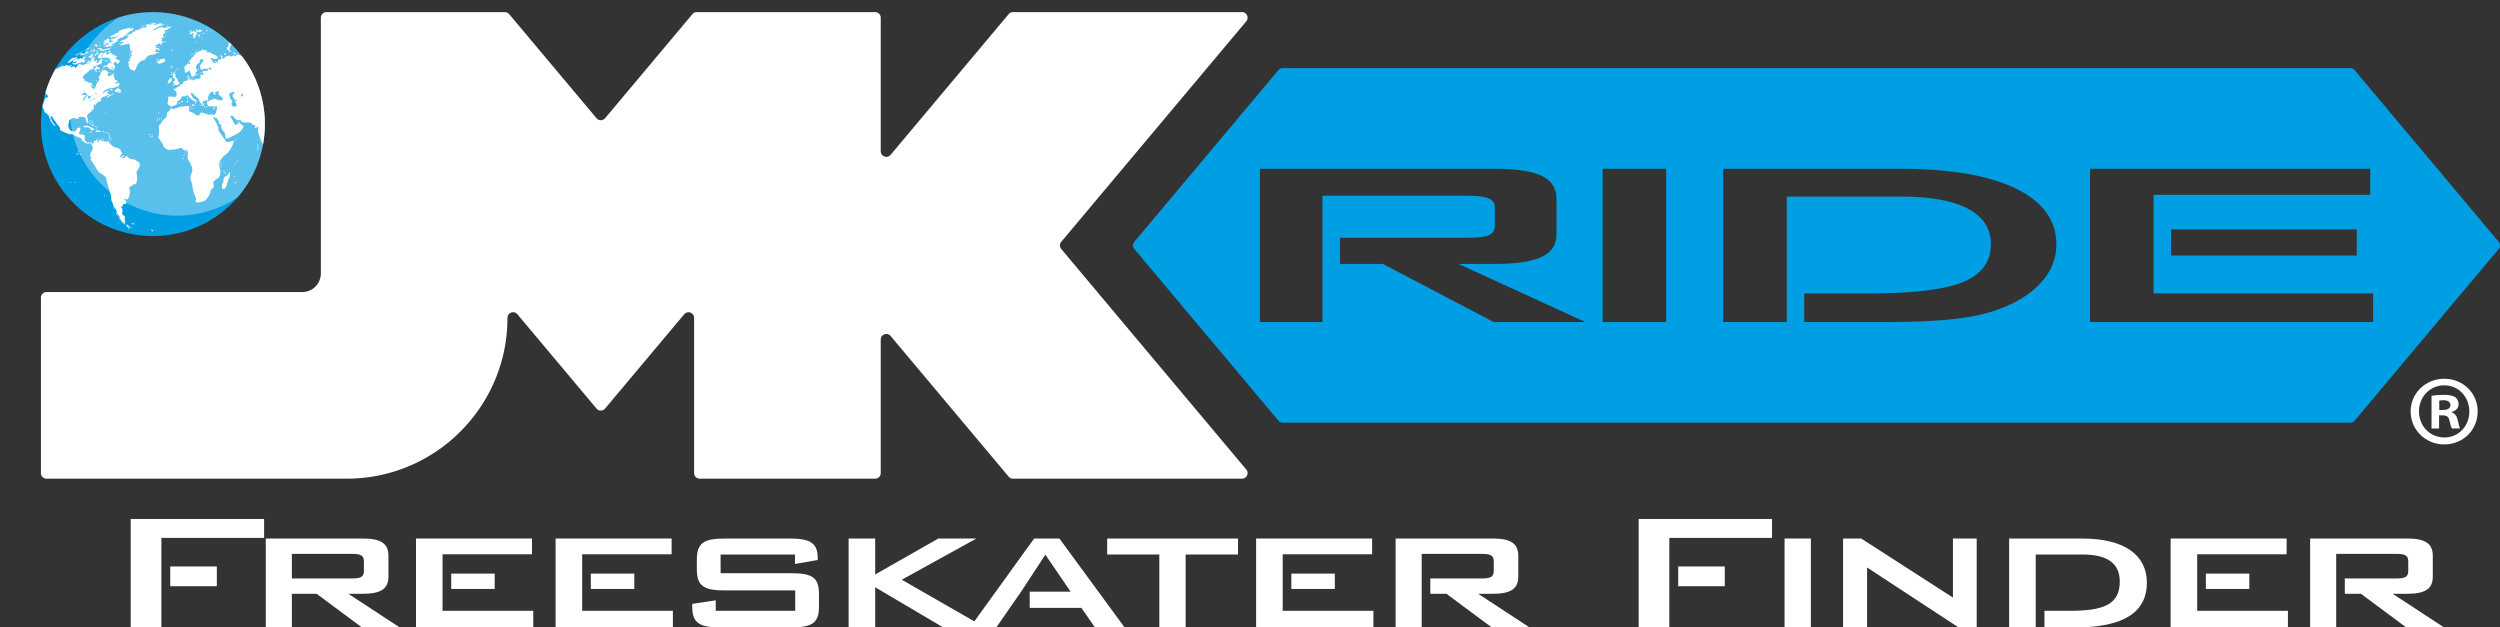 <svg xmlns="http://www.w3.org/2000/svg" xmlns:xlink="http://www.w3.org/1999/xlink" width="13447.18" height="3374.76" viewBox="0 0 13447.18 3374.76"><rect x="0" y="0" width="13447.18" height="3374.76" fill="#333333" stroke="none"/><defs><style>.a{fill:none;}.b,.e{fill:#fff;}.c{fill:#009ee2;}.d{clip-path:url(#a);}.e{opacity:0.35;}</style><clipPath id="a" transform="translate(-492.17 -2759.41)"><circle class="a" cx="1314.58" cy="3426.9" r="602.29"/></clipPath></defs><path class="b" d="M742.37,5334.18H2356.66c477.8,0,865.21-387.33,865.21-865.13a30.09,30.09,0,0,1,53.18-19.37L3700.73,4957a30.06,30.06,0,0,0,42.4,3.72,27.82,27.82,0,0,0,3.72-3.72l425.68-507.27a30.11,30.11,0,0,1,53.18,19.37v835a30.09,30.09,0,0,0,30.08,30.1h943.64a30.09,30.09,0,0,0,30.08-30.1V4586a30.12,30.12,0,0,1,53.19-19.34l635.06,756.8a30.1,30.1,0,0,0,23.06,10.74H7172.63a30.09,30.09,0,0,0,23.05-49.47l-995.15-1186a30.19,30.19,0,0,1,0-38.71l995.15-1186a30.12,30.12,0,0,0-23.05-49.47H5940.82a30.06,30.06,0,0,0-23.06,10.77L5282.7,3592.16a30.12,30.12,0,0,1-53.19-19.32V2854.72a30.1,30.1,0,0,0-30.08-30.11H4239.76a30.23,30.23,0,0,0-23.1,10.77l-469.81,559.89a26.62,26.62,0,0,1-3.72,3.71,30.07,30.07,0,0,1-42.4-3.71l-469.86-559.89a30,30,0,0,0-23-10.77H2248.15a30.1,30.1,0,0,0-30.13,30.11V4230a100.4,100.4,0,0,1-100.37,100.39H742.37a30.08,30.08,0,0,0-30.07,30.13v943.59A30.05,30.05,0,0,0,742.37,5334.18Z" transform="translate(-492.17 -2759.41)"/><path class="c" d="M13932.29,4060l-774.87-923.51a30.23,30.23,0,0,0-23.11-10.76H7391.67a30,30,0,0,0-23.05,10.76L6593.7,4060a30,30,0,0,0,0,38.71l774.92,923.53a30.05,30.05,0,0,0,23.05,10.77h5742.64a30.24,30.24,0,0,0,23.11-10.77l774.87-923.53A30.07,30.07,0,0,0,13932.29,4060ZM8526.17,4491.47,7931.11,4179H7699.84V4038.66h678q89.4,0,122.1-13.8t32.88-51.2V3876.1q0-35-32.88-49.42t-122.1-14.4H7605.74v679.19H7269.07V3667.33H8530q176.19,0,255.18,38.27t79.09,123.52v191.52q0,82.21-79.09,120.31T8530,4179H8337.3l681.89,312.45Zm928.12,0H9112.48V3667.33h341.81Zm2013.52-209.08q-85.12,92.14-239.92,145.71-96.26,34.13-239.3,48.71t-366.19,14.66h-425.63v-154h351.37q355.6,0,504.17-61.43,148.41-61.45,148.51-202.61,0-126.51-123.27-191.57-123.43-65.12-364.15-65.1h-610.56v674.67H9761V3667.33h949.67q405.69,0,624,106.06T11553,4074.54Q11553,4190.42,11467.81,4282.39Zm1789.06,209.08H11734.2V3667.33h1507.19v140.42H12076v529.76h1180.86Zm-88-498.11v140.42h-998.71V3993.36Z" transform="translate(-492.17 -2759.41)"/><path class="b" d="M13819.36,4972.21c0,99.55-78.14,177.69-179.84,177.69-100.61,0-180.9-78.14-180.9-177.69,0-97.41,80.29-175.55,180.9-175.55C13741.22,4796.66,13819.36,4874.8,13819.36,4972.21Zm-315.77,0c0,78.14,57.79,140.22,137,140.22,77.06,0,133.81-62.08,133.81-139.16,0-78.14-56.75-141.29-134.89-141.29S13503.59,4895.13,13503.59,4972.21Zm108.1,92.05H13571V4888.71c16-3.21,38.54-5.35,67.44-5.35,33.17,0,48.16,5.35,61,12.84,9.65,7.5,17.14,21.41,17.14,38.54,0,19.27-15,34.26-36.4,40.68v2.15c17.13,6.42,26.77,19.26,32.12,42.8,5.34,26.77,8.55,37.47,12.85,43.89h-43.89c-5.36-6.42-8.57-22.48-13.92-42.81-3.21-19.26-13.91-27.83-36.4-27.83h-19.27Zm1.08-99.55H13632c22.47,0,40.67-7.49,40.67-25.69,0-16.05-11.78-26.75-37.46-26.75-10.72,0-18.2,1.06-22.48,2.13Z" transform="translate(-492.17 -2759.41)"/><path class="b" d="M1921.85,5656.05h523.64c93.46,0,136.06,26,136.06,92.68v113c0,65.56-42.6,91.55-136.06,91.55h-79.71L2642,6134.16H2438.62l-243.27-180.85H2062v180.85H1921.85ZM2062,5738.56V5870.8h323c42.6,0,64.59-6.78,64.59-38.43V5777c0-31.65-22-38.43-64.59-38.43Z" transform="translate(-492.17 -2759.41)"/><path class="b" d="M4368.2,5742v100.6h378c115.45,0,151.18,22.6,151.18,113v65.55c0,89.3-35.73,113-151.18,113h-378c-115.44,0-152.55-23.73-152.55-113v-13.56l126.44-19.22v56.52h427.43V5935.23H4392.94c-114.07,0-152.55-22.61-152.55-113v-53.12c0-90.43,38.48-113,152.55-113h345c107.2,0,152.56,20.34,152.56,104v11.31l-122.32,21.47V5742Z" transform="translate(-492.17 -2759.41)"/><path class="b" d="M5056.76,5656.05H5199.7v193.28l339.47-193.28H5744l-401.32,221.54,446.67,256.57h-224L5199.7,5918.28v215.88H5056.76Z" transform="translate(-492.17 -2759.41)"/><path class="b" d="M6869.56,6134.16H6728V5742H6447.63v-85.9h703.68V5742H6869.56Z" transform="translate(-492.17 -2759.41)"/><path class="b" d="M10091.06,5656.05h141.56v478.11h-141.56Z" transform="translate(-492.17 -2759.41)"/><path class="b" d="M10405.77,5656.05h97.58l493.4,317.61V5656.05h127.82v478.11H11027L10535,5812v322.13h-129.19Z" transform="translate(-492.17 -2759.41)"/><path class="b" d="M13362,5953.31h79.71c93.46,0,136.06-26,136.06-91.55v-113c0-66.69-42.6-92.68-136.06-92.68h-523.64v478.11h140.19v-395.6h323c42.6,0,64.59,6.78,64.59,38.43v55.38c0,31.65-22,38.43-64.59,38.43h-276.69v82.51h87l243.27,180.85h203.41Z" transform="translate(-492.17 -2759.41)"/><path class="b" d="M8443,5953.31h79.71c93.46,0,136.06-26,136.06-91.55v-113c0-66.69-42.6-92.68-136.06-92.68H7999.08v478.11h140.19v-395.6h323c42.6,0,64.59,6.78,64.59,38.43v55.38c0,31.65-22,38.43-64.59,38.43H8185.56v82.51h87l243.27,180.85h203.41Z" transform="translate(-492.17 -2759.41)"/><polygon class="b" points="11818.45 3285.46 11818.45 3167.91 11818.45 3085.4 11818.45 2981.41 12299.48 2981.41 12299.48 2896.64 11675.52 2896.64 11675.52 3374.76 12306.36 3374.76 12306.36 3285.46 11818.45 3285.46"/><rect class="b" x="11865.04" y="3085.4" width="233.79" height="82.51"/><polygon class="b" points="6899.45 3285.46 6899.45 3167.91 6899.45 3085.4 6899.45 2981.41 7380.48 2981.41 7380.48 2896.64 6756.52 2896.64 6756.52 3374.76 7387.36 3374.76 7387.36 3285.46 6899.45 3285.46"/><rect class="b" x="6946.04" y="3085.4" width="233.79" height="82.51"/><polygon class="b" points="3131.45 3285.46 3131.45 3167.91 3131.45 3085.4 3131.45 2981.41 3612.48 2981.41 3612.48 2896.64 2988.52 2896.64 2988.52 3374.76 3619.36 3374.76 3619.36 3285.46 3131.45 3285.46"/><rect class="b" x="3178.04" y="3085.4" width="233.79" height="82.51"/><polygon class="b" points="2380.45 3285.46 2380.45 3167.91 2380.45 3085.4 2380.45 2981.41 2861.48 2981.41 2861.48 2896.64 2237.52 2896.64 2237.52 3374.76 2868.36 3374.76 2868.36 3285.46 2380.45 3285.46"/><rect class="b" x="2427.04" y="3085.4" width="233.79" height="82.51"/><path class="b" d="M11690.8,5656.05h-391.7v478.11H11442V5742h250.13c134.69,0,202,46.34,202,145.81,0,124.33-89.34,157.11-269.38,157.11H11489v89.29h166.11c255.63,0,384.82-79.12,384.82-240.75C12039.89,5745.34,11920.32,5656.05,11690.8,5656.05Z" transform="translate(-492.17 -2759.41)"/><polygon class="b" points="8814.13 2791.52 8814.13 3374.76 8979.05 3374.76 8979.05 3153.22 8979.05 3046.97 8979.05 2893.25 9531.55 2893.25 9531.55 2791.52 8814.13 2791.52"/><rect class="b" x="9026.81" y="3046.97" width="250.48" height="106.25"/><polygon class="b" points="703.13 2791.52 703.13 3374.76 868.05 3374.76 868.05 3153.22 868.05 3046.97 868.05 2893.25 1420.55 2893.25 1420.55 2791.52 703.13 2791.52"/><rect class="b" x="915.81" y="3046.97" width="250.48" height="106.25"/><polygon class="b" points="5698.45 2896.64 5562.39 2896.64 5217.42 3374.76 5358.98 3374.76 5431.82 3269.64 5492.29 3182.61 5622.86 2983.67 5758.92 3182.61 5538.61 3182.61 5538.61 3269.64 5816.65 3269.64 5889.49 3374.76 6048.91 3374.76 5698.45 2896.64"/><circle class="c" cx="822.41" cy="667.49" r="602.29"/><g class="d"><circle class="e" cx="954.39" cy="580" r="580"/><path class="b" d="M1156.76,2916a5.71,5.71,0,0,0-2.19,1.15,5.84,5.84,0,0,1-4.34,1.6c-1.36-.17-4.28.81-6.5,2.18a19.92,19.92,0,0,1-5.65,2.6c-1.51.1-7.6,6-11.3,11-.93,1.25-4.66,2.8-8.3,3.45-4.86.86-7.08,2-8.25,4-1,1.84-3.46,3.32-7.1,4.37a27.82,27.82,0,0,0-7.78,3.43c-1.25,1-5.1,2.69-8.56,3.76l-6.31,2,4.94-.27c2.73-.15,4.09.56,3,1.56a3.69,3.69,0,0,0-.61,4.35c1.13,1.93,2.45,1.83,5.66-.61,2.79-2.11,4.75-2.77,5.89-1.89,9.57,3.52,17.63-2.41,25.88-6.89,8.51-5.5,12.17-7.23,12.41-5.85.54,3-6.42,8.22-21.65,16.07-9.74,5-14,6.51-15.8,5.58-2.61-1.34-8.78,1.38-11,4.8s5.23,8.66,9.5,6.55c5.23-2.59,4.78.74-.68,4.91-6,4.62-21.9,5-19,.49,1.18-1.81,1.61-4.26,1-5.41s.33-3.68,2.14-5.65,2.49-3.22,1.48-2.77c-2.16,1-6.16,0-7.79-2-2.28-2.71-3.57-2.85-7.55-.65-3.46,1.92-3.91,2.43-3,3.58,1.06,1.34.34,1.84-6.19,4a30,30,0,0,0-6.74,4.51c-5.54,4.69-4.52,8.05,1.93,6.56,2.42-.56,4.89-.31,5.57.47,1,1.12-.24,2-5.78,4.36-5.7,2.37-6.84,3.22-5.58,4.24.86.7.5,2.29-.85,3.56s.67,1.55,4.65.62a31.81,31.81,0,0,0,13.35-6.8c4.74-4,6.34-4.72,7-3.24a14.38,14.38,0,0,0,4.06,4.28c1.8,1.31,2.84,3.37,2.24,4.56-1.82,3.64-8.13,5-8.9,2-.39-1.57.12-3,1.14-3.23a1.28,1.28,0,0,1,1.6,1.56c-.14,1.08,1.14,1.67,2.83,1.31,2.37-.51,2.58-1.28,1-3.34-1.67-2.21-3.1-2-8.5,1.09-5.86,3.34-6.41,3.89-4.74,5.19,2,1.52-1.28,5.74-5.06,6.5-1.32.27-.51-.68,2-2.33,2.27-1.5,3.29-2.55,2.28-2.33-3,.66-10,5.61-9.63,6.89.17.65,7.42,0,16.12-1.41s16-2,16.17-1.47c.43,1.33,1.26,1.07,10-3.3,8-4,12.43-8.38,5.56-5.4-5.43,2.36-12.06-.41-8.81-3.69a8.6,8.6,0,0,1,6.32-2.21c2.19.27,7-1.56,11.77-4.48,4.41-2.72,9.51-5.84,11.42-7a25.18,25.18,0,0,0,5.92-5.2c1.78-2.28,1-2.49-2.8-.81-2.9,1.28-5.42,1.75-5.61,1.09-.58-2.13,7-8,11.52-9,2.39-.49,4.4-1.76,4.49-2.8.31-3.36,4.52-5,8.78-3.38,3.41,1.3,4.74,1,7.48-2,1.83-2,11.71-8.75,21.71-15s17.12-11.14,16-11a12.13,12.13,0,0,1-4.35-.47c-1.8-.54-2.16-.26-1.31,1s-.38,2.57-5.43,5.27c-6.92,3.69-8.79,2.08-3-2.64a113.22,113.22,0,0,1,12.9-7.77c12.61-6.72,21.53-12.41,22.43-14.18.4-.8-.48-2.71-1.94-4.19-1.92-1.94-4.26-1.82-8.62.38-6.64,3.36-10.36,3.13-7-.51,3.17-3.47-4-3.45-14.43.16-5,1.75-12,3.11-15.39,3.09a22,22,0,0,0-5,.58c-.37.09-.69.16-1,.27Zm154.8-31.24c-4.38.69-7.92,2.37-7.79,4,.33,4.15-5.59,5.65-9.46,2.47-2.89-2.37-4.91-2.41-8.37-.14-3.16,2.06-4.88,2.32-5.39.8-1-2.91-6.61.54-8.47,5.13-1.92,4.75.83,4.21,4-.81,2.15-3.38,2.72-3.3,4.33.89,1.25,3.29,1,5.89-.73,7.9-2.26,2.56-10.92,4.2-18.56,3.66-5.73-.4-11.73,2.22-12.22,5.27-.71,4.53-4.79,7-5.48,3.31s-3.21-3.69-4.37.16c-.6,2-3.62,3.1-10.73,3.93-9.39,1.1-22.87,7.74-22,10.76.6,2-7.47,9.46-9.36,8.65-.94-.4-2.61.29-3.72,1.55s-2.76,2-3.66,1.61c-2.14-.91-19.84,10.19-18.49,11.58.57.59,4-.33,7.62-2,8.64-4.09,8.37-1.2-.84,8.4-5.1,5.31-9,8-12.41,8.59-2.75.49-6,2.08-7.3,3.47s-2.78,2-3.36,1.46c-1.39-1.35-16.11,5.95-17.51,8.66-1.1,2.11.86,2.15,13.9.26,3.91-.57,6.86.18,6.53,1.68-.66,3-2.55,4.1-14.73,8.44-7.43,2.65-7.9,3-4.34,3.62,2.18.37,3.14,1.63,2.1,2.79-2.8,3.15,3.47,4.49,8.7,1.87,2.51-1.25,11.37-3.53,19.71-5s16.07-3.34,17.12-4.07,1.87,1.43,1.94,4.78a24.17,24.17,0,0,0,2.51,10c1.29,2.14,1.89,5.16,1.32,6.68s0,4.36,1.23,6.32c1.57,2.48,1.26,5.69-1,10.54-3.8,8-1,9.16,3.33,1.36,2.32-4.22,3.2-4.74,4.74-2.73,4.5,5.85.19,14.26-9.49,17.76-3,1.1-2.47,1.43,1.75,1.15,3.39-.23,7,1.41,8.14,3.59,1.9,3.71,1.76,4.29-3.28,8.65s-5.29,4.75-2.76,7.25,2.19,2.94-3.71,5.7c-3.53,1.66-6.8,4.21-7.24,5.69-.59,1.95.28,1.83,3.1-.44,6.18-5,8.38-1.21,2.62,4.45-2.68,2.64-4,4.76-3,4.7s-.25,1.52-2.85,3.48c-3.05,2.3-4.05,4-2.87,4.9,1,.74.83,2.65-.43,4.25-1.45,1.86-.78,1.68,1.94-.46,4.81-3.79,6.74-1.25,2.81,3.69-1.63,2.07-1.4,6.64.82,12.5,4.87,12.83,9.75,17.82,16.61,17.46,3.22-.17,5.68,1,5.47,2.6s-.37,3.54-.38,4.25c0,2.76,15-8.19,16-11.64a87.35,87.35,0,0,0,1.75-8.74c.41-2.8,1.9-5.86,3.35-6.81s2.83-4.13,3.59-6.09c3.11-8,16.66-20.85,26.54-23.93.92.69,4.69-.26,8.33-2.05a21.73,21.73,0,0,0,12.2-15c.53-2,2.06-3.42,3.41-3.19s4.73-1.83,7.49-4.57c4-4,7.61-5.1,17.87-5.56,7.92-.35,15.49-2.15,19.62-4.63a78.46,78.46,0,0,1,14.1-6.33l7.4-2.27-6.79-1.5c-3.73-.8-8.78-.7-11.29.13-5.37,1.79-7.88-2.84-2.86-5.26a7.19,7.19,0,0,0,3.61-5.59c.12-2.71,1.95-4.21,5.95-5,4.42-.87,5.75,0,5.94,3.82.29,6.05,5.55,6.29,6.51.3.9-5.63-8.51-12.73-14-10.43-5.77,2.43-8.57-.14-4.94-4.51,2.15-2.6,1.91-3.89-.82-5.74-4.85-3.29-1.32-7.73,5-6.37,4.19.9,5.25.34,5.68-3.14.75-6.09,7.25-6.07,12.75.13,2.49,2.81,6,5,7.77,4.92,2.48-.14,2.34-1-.54-3.71-4.72-4.49-2.46-8.09,5.28-8.55,5.7-.34,5.82-.53,2.85-3.69-1.73-1.83-2.23-3.56-1.15-3.83s-.44-1-3.37-1.66c-6.93-1.53-6.25-5.43,1.23-7.86l5.89-1.86-5.93.07c-3.26.06-6.25-.87-6.62-2.09-1.12-3.71,7.1-7.89,13.2-6.63,4.28.88,5.54.49,4.86-1.66-.5-1.58-1.43-2.26-2.09-1.51-2.2,2.48-7.54-3.23-6-6.48a6.85,6.85,0,0,0,0-5.67c-1.07-1.79,0-3.27,3.82-5.27,2.88-1.53,5.51-4.42,5.86-6.38a12.83,12.83,0,0,1,4.21-6.43c3-2.46,2.85-2.72-1.25-1.33-5.79,2-7.51,0-4-4.64,1.43-1.89,6-3.65,10.22-3.95,5.12-.35,7.66-1.47,7.7-3.44,0-1.62,1.91-3.49,4.14-4.09a34.62,34.62,0,0,0,9-4.54l4.8-3.45-6.59-1.25c-3.63-.67-8.11-.09-10,1.33-4.89,3.58-12.06,5.13-14.22,3.06-1-1-4.39,0-7.62,2.24-5.72,3.93-8.56,2.46-5.26-2.83,1.1-1.76-2.5-2.06-11-.71-9.28,1.48-16,4.24-25.17,10-7.18,4.54-13.66,7.38-15.11,6.67-3.65-1.78,0-4.76,17.06-14.75,9.71-5.66,17.9-9.06,23.3-9.58a38.61,38.61,0,0,0,14.78-5l6.41-4.19c-3.88.9-5.82,1.35-9.72,2.28-10.21,2.43-13.44,0-7.1-5.29-5.37-4.55-23.1,3.29-30.61,5.59-5.78,1.91-11,2.94-11.62,2.32-1.79-1.88,3.45-6.32,10.65-9.13,6.19-2.41,5.93-2.57-3-1.48-5.37.65-11.15,1.2-12.85,1.16a25.22,25.22,0,0,0-4.55.3ZM1265,2895.62c-1.77.4-4.19,2.72-4.17,4.67,0,1.11.7,1.92,1.5,1.79,2.32-.4,5.32-4.87,4.16-6.18a1.45,1.45,0,0,0-1.49-.28Zm-8.76,4.06a3.42,3.42,0,0,0-.88.49,5.47,5.47,0,0,0-2.13,3.7c0,1.13,1,1.27,2.19.36a5.44,5.44,0,0,0,2.11-3.7c0-.85-.52-1.13-1.29-.85ZM1393,2895.9c-1.8.24-3.78,2.47-3.23,4.58.31,1.2,1.26,2.15,2.09,2.08,2.38-.17,4.41-4.65,2.82-6.18a2,2,0,0,0-1.68-.48Zm316.75,12.51c-.9-.09-.62,1.58.84,4.8.53,1.16-.34,1.36-1.94.45-4-2.29-4.63.21-1,4.43,2.84,3.33,6.43,4.2,4.65,1.18.19-.13.3-.36.17-.76a1.79,1.79,0,0,0-.44-.56,10.82,10.82,0,0,1,.37-3.65c.66-2.3.2-4-1.34-5.22a2.91,2.91,0,0,0-1.29-.67Zm17,4.52c-1.76-.16-2.61,1.68-.91,3.94a7,7,0,0,0,3.32,2.58c2.4.35,2.11-3.75-.39-5.67a3.83,3.83,0,0,0-2-.85Zm-510,12.71c2.31-.41,3.7,1.28,1.73,3.6-2.7,3.18-6.93,4-6.88,1.39,0-1.08,1.22-2.83,2.62-3.86a6.25,6.25,0,0,1,2.53-1.13Zm462.12-16.27a1,1,0,0,0-.64.29c-.68.67-.47,2.29.43,3.6s2.17,1.79,2.85,1.12.47-2.29-.43-3.6a2.64,2.64,0,0,0-2.21-1.41Zm166,29.38c-1.76-.3-2.24,1.34-.14,3.59a10.11,10.11,0,0,0,3.73,2.68c2.42.51,1.36-3.32-1.45-5.31a5.34,5.34,0,0,0-2.14-1ZM1699.26,2914a5.07,5.07,0,0,0-3.73,1.63c-.82.83-2.31.38-3.31-1s-2.38-2-3-1.37-.43,2.28.48,3.59,2.15,1.87,2.77,1.26,1.86,0,2.77,1.27a4.7,4.7,0,0,0,3.65,2.09c3.35-.32,5.38-3.24,3.75-5.5a4.36,4.36,0,0,0-3.33-1.92Zm18,2.42a1,1,0,0,0-.63.27c-.63.64-.33,2.25.64,3.56s2.28,1.81,2.92,1.17.32-2.24-.65-3.56a3,3,0,0,0-2.28-1.44Zm-581.52,30.21c-1.34.55-4.84,2.85-12.22,7.66-11.65,7.58-9.06,7.37,4.9-.36,3.17-1.76,6.37-4.24,7.14-5.51s1.13-1.93.61-1.89a1.27,1.27,0,0,0-.43.1Zm43.26-9.5a9.94,9.94,0,0,0-4,2.27c-2.19,2-1.68,2.12,1.72.54,2.77-1.29,4.06-2.49,3.08-2.8a1.6,1.6,0,0,0-.85,0Zm686.14,9.06c-1.3-.19-2.19.57-3.77,2.16-3,3-2.94,3.69,1.23,6.83,5.18,3.9,16.09,4.94,15.71,1.54-.13-1.17-3.25-4.28-7-6.92-3.19-2.28-4.92-3.41-6.22-3.61ZM1737,2923.54a2.19,2.19,0,0,0-1.72.59,4.21,4.21,0,0,1-2.77,1.43c-.71-.08-1,.62-.67,1.59l1.2,3.41c.32.91,1.07.62,1.62-.69a2.5,2.5,0,0,1,3.66-.89c3.27,1.83,3.9-2.32.73-4.72a3.65,3.65,0,0,0-2-.72Zm-70.53-8.21c-3.13-.35-7.34,1.71-8,4.73-.45,2,6.87,8.87,10.12,9.41a7.18,7.18,0,0,1,2.93,2c2.34,2.55,4.51.12,2.52-2.83-.88-1.31-2.11-1.89-2.74-1.29s-2-.5-3-2.42-.67-4,.66-4.63c1.61-.8,1.66-2.06.09-3.79a4.06,4.06,0,0,0-2.62-1.22Zm11,1.15c-.9-.15-1.65.48-2.68,1.76-2.14,2.64-2,3.43,1.19,7.42,2,2.47,3.66,5.16,3.62,5.92a1.61,1.61,0,0,0,1.53,1.55,6.76,6.76,0,0,1,3.39,2c2.39,2.56,4.52.15,2.48-2.8-.91-1.31-2.15-1.86-2.8-1.24s-1.86.09-2.72-1.16,0-2.67,2-3.22c4.81-1.33,5.16-1.3,5.86,1.22,1.17,4.22,4.2,6,5.91,3.41,1.17-1.76,2.26-1.7,3.54.11s2.73,1.92,4.69.39,2.07-3,.21-4.94-3.11-2-4.28-.22c-1.31,2-2.15,1.65-4-1.61-1.26-2.27-2.59-3.49-3-2.72s-2,.16-3.54-1.35c-2-1.9-3-1.92-3.3-.15s-1.69,1.24-4.48-1.58c-1.72-1.75-2.79-2.65-3.7-2.81Zm47.61,5.93c-2.5-.27-6.42,5.12-4.69,7.46a6.29,6.29,0,0,0,3,2.38c2.17.28,4.38-7.56,2.63-9.35a1.61,1.61,0,0,0-1-.49Zm-19.33-.61a1,1,0,0,0-.64.27c-.67.66-.23,2.5,1,4.14a35.72,35.72,0,0,1,3,4.81c.44,1,1.08,2.54,1.47,3.41s1.68-.13,2.86-2.23c2-3.62.12-9.55-2.24-7.22-.6.6-2-.09-3-1.52a3.38,3.38,0,0,0-2.45-1.66Zm-143.41-3.92c-1.83-.11-2,.66-1.84,2.21a10.5,10.5,0,0,1-2.46,6.38c-1.56,1.86-2.28,2-1.68.41,1.29-3.55-1.77-6.2-8.62-7.47-4.59-.85-5-.42-2.79,2.9,2,3.16,2,4.54-.37,7.91-2.58,3.71-3.07,3.68-5.17.12-3.68-6.21-7.39-6.77-10.32-1.55-1.88,3.36-3.8,4.25-6.21,3-3.39-1.81-3.37-1.89-.08-5.27,3.68-3.79,2.39-4.28-5.93-2-3,.81-5.5,2.52-5.49,3.78s.82,1.59,1.79.77c3.64-3.1,5.68,1.65,2.67,6.27-1.64,2.51-3.92,3.85-5,2.95s-.91.26.47,2.52c2.74,4.48,6.55,3.2,4.45-1.5-.71-1.59.53-.8,2.75,1.77,3.67,4.27,4.31,4.36,7.11.91,4-5,9.56-6.14,10.72-2.29.51,1.68-1.1,4.08-3.63,5.36-5.25,2.64-6.16,5.41-1.38,4.4,5-1.06,4.06,6.22-1.1,8.06-2.51.9-3.22,1.81-1.55,2s4.13,1.93,5.48,4c3.58,5.36,5.12,4.66,7.35-3.62a74.75,74.75,0,0,1,5.11-13.3c2.92-5.44,3.49-5.55,7.54-2.1,2.41,2.06,5,2.89,5.7,1.91s.56.7-.4,3.71c-1.66,5.17-1.46,5.44,3.93,5.06,3.15-.23,6-1.08,6.29-1.86.54-1.41-8.82-8.24-15.17-11.09-1.86-.84-3-2.46-2.5-3.64s-1-2.83-3.27-3.66c-3.17-1.18-3.58-2.15-2.06-4.39s4.14-2.16,12,.4c9.52,3.13,10.45,3,15.94-2.4,2.31-2.27,3.46-3.4,5.73-5.66l-6-1.85c-6.6-2-10.11-2.92-11.93-3Zm40.78,3.41a2.84,2.84,0,0,0-2.14.63,3.25,3.25,0,0,0-.33,3.82c1.77,3.08,6.08,3.24,7,.26.67-2.18-2.12-4.55-4.52-4.71Zm19.48,1.85a1.38,1.38,0,0,0-.7.33c-.78.71-.75,2.36,0,3.67s2.07,1.73,2.86,1,.74-2.36,0-3.66a2.32,2.32,0,0,0-2.14-1.35Zm96.65,9.5a1.11,1.11,0,0,0-.65.27c-.66.65-.4,2.26.57,3.57s2.29,1.81,3,1.16.4-2.26-.58-3.57a2.91,2.91,0,0,0-2.31-1.43Zm142.65,24.43a7.8,7.8,0,0,0-2.75-.13c-2,.32-1.89.92.78,2.8,4.5,3.17,7.74,3.81,7.52,1.5-.16-1.8-2.8-3.59-5.55-4.17Zm13.76,3.81a9,9,0,0,0-7,2l-3.7,2.88,11.72,5a156.19,156.19,0,0,1,18,8.88c7.82,5,8.25,4.45,3.54-4.14-5.57-10.15-9-13-9.12-7.59,0,1.85,0,2.77-.11,4.62-1.64-2.11-2.46-3.17-4.1-5.3-2.88-3.71-6.1-5.88-9.2-6.35Zm-844.1,25.61a4.44,4.44,0,0,0-.55.31,6.49,6.49,0,0,0-3,4.18c-.14,1.34,1,1.67,2.39.74a6.21,6.21,0,0,0,2.86-4.12c.12-1.18-.59-1.65-1.75-1.11Zm357.87-56.44a2.4,2.4,0,0,0-.84.43,3.81,3.81,0,0,0-1.23,3.75c.37,1.23,1.54,1.5,2.6.66a3.81,3.81,0,0,0,1.22-3.75A1.38,1.38,0,0,0,1389.46,2930.05Zm-385.86,69.38c-2.49.78-3.9,2.06-2.47,3.24.75.62.11,2.22-1.4,3.52s-.7,1.44,2.42,0c3.73-1.7,5.58-1.13,6.72,2.19,1.91,5.56,5.56,3.94,6.83-3.16.54-3-1.39-5.57-4.71-6.21a15.64,15.64,0,0,0-6.22.07c-.39.09-.81.22-1.17.33ZM1912,2977.65c-2.77-.66-3.81.9-3.85,4.67,0,3.5.16,6.9.55,7.56s3,.54,5.81-.31a22,22,0,0,1,8.72-.82c5.53,1.1,5-1.11-1.31-5.53-4.58-3.22-7.77-5.06-9.92-5.57Zm-323.42-42.42c-1.88,0-3.32,2.07-2.07,4.3.71,1.27,2,2.36,2.92,2.4,2.53.11,3.34-4.22,1.13-6a3.08,3.08,0,0,0-2-.7Zm-9.79,2.38a1.48,1.48,0,0,0-.75.35c-.86.74-1,2.41-.24,3.7s2,1.69,2.86,1,.94-2.41.23-3.7a2.12,2.12,0,0,0-2.1-1.3Zm297.8,40.16a.86.86,0,0,0-.6.2c-.54.54,0,2.05,1.26,3.34s2.67,1.87,3.22,1.33,0-2-1.27-3.35a4.23,4.23,0,0,0-2.61-1.52Zm58,12.35a.81.81,0,0,0-.57.16c-.48.5.23,2,1.56,3.24s2.79,1.88,3.28,1.39-.23-1.95-1.56-3.24a5,5,0,0,0-2.71-1.55Zm-962.65,26.43a57.84,57.84,0,0,1-7.2,2.43c-3.05.87-5.8,2.25-6.11,3.06s2.42.39,6-.86,4.46-1.34,2-.2c-7.91,3.61-16.57,8.84-17.12,10.38-.75,2.14.54,1.57,11.64-5.23,5.47-3.36,10.5-7.09,11.22-8.29s.52-1.76-.39-1.29Zm55-14.27c-.58.18-.73.91-.81,2.57-.15,3.43,1.68,3.4,5.56-.14,1.46-1.34,1.89-2.25.91-2a9.46,9.46,0,0,1-4-.22,3.3,3.3,0,0,0-1.61-.2Zm355.75-52.61a2.4,2.4,0,0,0-.86.43,3.71,3.71,0,0,0-1.24,3.75c.38,1.22,1.59,1.5,2.67.66a3.73,3.73,0,0,0,1.23-3.75,1.43,1.43,0,0,0-1.8-1.09Zm490.88,31.57a.87.87,0,0,0-.61.21c-.57.55,0,2.06,1.21,3.35s2.65,1.86,3.22,1.32,0-2.06-1.22-3.36a4.16,4.16,0,0,0-2.6-1.52ZM947.45,3027a9.58,9.58,0,0,0-2.61,2.28c-1,1.13-.92,1.8.15,1.5a4.37,4.37,0,0,0,2.6-2.28c.37-1,.3-1.63-.14-1.5Zm39.53-8.58a7.1,7.1,0,0,0-1.06.54,8,8,0,0,0-3.18,3.4c-.27.94.77.92,2.26,0a8,8,0,0,0,3.16-3.4c.21-.71-.28-.87-1.18-.53Zm879.8-34.36a1,1,0,0,0-.62.21c-.59.56-.06,2.08,1.14,3.38s2.64,1.85,3.23,1.29,0-2.07-1.16-3.37a4.08,4.08,0,0,0-2.59-1.51Zm61.66,12.48c-2.37-.45-3.3.58-3.78,3.38-.6,3.45.11,5.68,2.65,7.94,4.92,4.38,3.75,6-2.44,3.35a12.5,12.5,0,0,0-9.93.41c-3.49,1.9-6,1.79-9.22-.31s-6.81-2.51-12.88-1.54c-4.73.76-11.36,1-14.68.41-6.05-1-14.7,1.64-14.75,4.46,0,.82,2.23,3.18,5,5.24,5,3.64,7.1,10.3,2.29,7.1-1.3-.86-8.23-2.75-15.35-4.13-12.43-2.41-12.81-2.23-10.72,3,1.23,3.11,3.36,5.59,4.92,5.8,4.83.65,14.06,9.33,17.47,16.47,2.67,5.62,2.52,6.89-.74,6.47-3.1-.4-4.46-1.92-6-6.52-1.71-5.13-3.58-6.81-12.43-11.16-7.49-3.68-10.76-4.48-11.93-2.91s-2.58,1.33-5-.84-3-2.2-2.43-.51c.51,1.39,3.92,4.58,7.57,7.12,9.5,6.59,6.81,10.2-3.17,4.27a34.86,34.86,0,0,1-12-12.18c-2.5-4.28-4-6.12-3.39-4.05a8,8,0,0,1-.82,6.41c-1.18,1.53-1,4.27.56,6.52,2.25,3.34,4.67,8.15,7.61,15.13.42,1,3.23,2,6.24,2.37,6.25.7,17.73,9.86,19.74,15.78a11.66,11.66,0,0,0,5.29,5.89c2.79,1.31,3.59,2.49,2.61,4.06-1.91,3.08-11.49-2.74-13.25-8.08-1.6-4.84-7.06-10.1-10.85-10.51-1.48-.16-2.77,3.59-3,8.35s-2.51,10.77-5.14,13.32c-4.6,4.45-5.15,4.46-13.15.13-4.58-2.48-8-5.49-7.72-6.65.78-2.79,7.91-2,10.4,1.11,12.13,7.51-1.91-35.57-5.71-41.19a15.35,15.35,0,0,1-2.55-9c.3-6.13-3.75-9.88-11.46-10.84-3.25-.41-4.41,1.29-4.26,6.09.12,3.67-1.43,8.15-3.46,9.93-3.24,2.85-3.27,3.84.32,8.67a55.49,55.49,0,0,0,8.55,8.93c2.47,1.9,5,5.06,5.54,7,1.71,5.75-4.18,6-10.45.42-3.43-3-10.44-6.3-16.92-7.83-10.33-2.44-11.22-2.13-14.2,3.6-2.21,4.26-4.44,5.53-7.24,4.2-3.47-1.64-3.76-2.44-2.19-5.65,1.44-3,.81-2.92-3.12.33a45.08,45.08,0,0,1-11.38,6.36c-5.73,2-6.64,1.81-8.42-2.31s-2.37-4.33-7.08-1.46c-2.81,1.71-7.12,3-9.58,2.82s-7,2.74-10.21,6.46c-6.46,7.58-10,8.21-14.64,2.72-2.62-3.08-2.41-4,1-5.38,3.89-1.57,3.63-2-3.88-6.19-8.75-4.91-9.1-4.24-3.83,7.32,4.28,9.4,2,16.07-4.1,12.2-4.05-2.56-15.22,5.11-12.81,8.76.73,1.1.17,3.18-1.28,4.68-2,2.1-4.25,1.8-9.69-1.39-7.57-4.45-9.14-2.94-2.48,2.38,3.07,2.46,3.62,4,2.06,6-3.23,4.17-15.79-4.13-18.43-12.23a29.4,29.4,0,0,0-7-10.9c-4.29-3.82-4.47-4.44-1.53-5.73,1.81-.79,6.37.42,10.12,2.65,8,4.21,26.44,8.05,28.72-4.45-7-9.22-21.34-17.72-32.36-20.88-1.53-.07-4.09-1.86-5.74-3.94-2.28-2.87-5.28-3.49-12.45-2.61-10.51,1.3-15.94-2.87-8.37-6.43,4.39-2.07,4.37-2.12-1-2.46-3-.19-6.11-1.45-6.92-2.81a5.18,5.18,0,0,0-3.49-2.54c-1.1,0-1.2,1.32-.22,3,1.42,2.45,1.13,2.47-1.5,0-2.34-2.18-3.89-2.33-5.25-.54s-2.42,1.6-3.68-.56-.94-2.44,1-1,2.23,1.09,1.12-.8-2.76-2.15-5.11-.6c-1.89,1.24-4.21,1.45-5.15.47s-1-.48-.11,1.13c2.44,4.53-4.24,7.85-10.14,5.09-4.67-2.18-4.86-2-2.09,2,1.66,2.42,2.2,3.55,1.16,2.53s-3-.64-4.45.83-2.62,1.86-2.68.86-1.35-.54-2.86,1-4,2.61-5.49,2.35c-6.31-1.11-8.33,0-6,3.19,3,4.09.07,10.26-4.85,10.23-2.32,0-3.62,1.79-3.54,4.85.07,2.68-.48,4.33-1.27,3.65s-3.65,1.2-6.35,4.22-5.69,4.65-6.67,3.62-1.2.11-.42,2.52.39,4.74-1.12,5.26c-10.27,3.5-10.95,4-7.88,6.23,1.68,1.19,3.2,5.05,3.39,8.55.4,7.26-5.07,11.83-9.88,8.38-4.19-3-6.42-2.84-5.78.39.29,1.47-1.32,3.94-3.6,5.5-10.82,7.39-12.94,11.88-9.47,21.16.76,2,1.11,7,.76,11-.54,6.26.23,7.45,5.18,8.07,3.73.46,8.24-1.59,12.64-5.67,2.74-2.53,4.11-3.8,6.82-6.33l3.15,6.88a149.71,149.71,0,0,1,6.12,16.57c4.16,13.85,4.51,14.15,10.38,10,2.91-2.07,7.46-3.77,10.12-3.75,3.82,0,4.53-1,3.46-5.09-1.86-7,1.57-16.83,5.87-16.79,1.93,0,2.88-1,2.14-2.27a3,3,0,0,1,1-3.87c1.54-1.07.69-3.52-2.44-7.12-4-4.57-4.48-7.07-3.29-14.89,1.35-8.77,4.94-13,16.4-19.45,1.43-.8,2.49-3.74,2.35-6.51-.58-11.34,12-18.19,18.45-9.9,3.23,4.17,2.86,5.48-9.4,20.79-6.18,7.73-7,10.12-5.84,18.78,1.77,13.3,4.68,15.35,15.2,11.14,10.22-4.1,22-4.06,26.64,0,8.25,10.6-21.15,8.44-25.6,8.66-4.16.15-5,8.53-1.06,11.16,3.14,2.1,3.36,10.32.29,12.4-1.38.93-3.93-.31-5.66-2.75-4.61-6.47-10.48-.6-8.34,8.26,1.27,5.2.25,7.53-5.26,12s-7.47,4.88-10.19,2.49-5.61-1.7-14.75,3.39c-10.89,6.07-11.56,6.15-12.7,1.69-1-4-2.07-4.39-7.85-2.24-5.46,2-7.53,1.74-11.23-1.85-2.66-2.58-4-6-3.13-8.24,3.31-9,3-12.67-.79-11.83s-4.46,5.27-2.54,20.22c.87,6.81.41,7.32-6.5,7.56-4.08.14-9.34,2.07-11.66,4.3s-4.85,3.36-5.68,2.46-1.58.5-1.62,3.14c-.08,6-4.36,10.69-9.73,10.72-2.24,0-5.25,2.25-6.66,4.93-2.9,5.5-15.63,13.2-18.61,11.26-1.07-.7-2.61,1-3.37,3.69-1.1,4-2.56,4.63-7.31,3.42-7.74-2-8.23,3.17-.57,6.17,7.61,4.31,12.05,16.07,12,24.28s-6.4,15-12.68,13.5c-10-1.85-21.11-3.1-31.2-1.68-1.72.68-2.46,5.4-2,12.79.38,6.42-.54,13.87-2,16.59-3.87,7,1,17.67,8,17.65,2.91,0,6.27,1.84,7.49,4.13,1.83,3.44,3.16,3.64,7.87,1.32a62.4,62.4,0,0,1,11.73-4.11c9-2,15.19-7.43,16-14,.39-3.22.82-6.65,1-7.63s4.59-4.07,9.88-6.83c7.11-3.71,9.62-6.53,9.68-10.79.09-7.75,5.83-12.1,13.76-10.49,3.81.77,8.41-.12,11.11-2.16,6.85-5.16,12.46-4.31,17.25,2.74,6,8.49,14.15,18.21,24.06,22.24,6.22.95,12.91,10.52,11.22,16.13-1,3.41-.57,4.33,1.46,3.05,1.71-1.07,2.31-4.54,1.48-8.54-1.67-8,.18-10.78,4.69-7,2.18,1.83,3.24,1.89,3.21.16,0-1.41-5-5.1-11.08-8.2-7-3.59-12.66-8.75-15.61-14.24-2.54-4.74-6-10.5-7.56-12.83-2.37-3.44-2.18-5,1.05-8.39,3.7-3.85,4.08-3.87,5.52-.06.85,2.24,2.4,3.56,3.41,2.91s3.57,1.51,5.66,4.74,8.55,9.44,14.47,13.79c7.28,5.35,11.42,10.31,12.61,15.39,2.71,8.78,8.76,20,17.73,23.64,1.73,0,2.46-1.13,1.6-2.5a3,3,0,0,0-4.14-.86c-1.57,1-1.91.48-.85-1.3,1.31-2.23,2.56-2.22,5.17,0,3.92,3.27,2.47,7.17-2.63,7.14a3.47,3.47,0,0,0-3.39,3.64c.08,4.63,1.26,4.57,8.49-.25s7.27-7.41.47-12.95c-4.81-3.92-4.72-11.77.1-8.75,1.1.69,2.6-.36,3.3-2.34.9-2.55,3.87-3.28,10.45-2.58,7.22.77,9.87,0,12-3.76,1.82-3.14,2-5.77.4-7.68-1.94-11.14,6.71-25.45,14.79-32.62,5.55-4.32,7.7-4.78,11.74-2.55,3.67,2,4.44,3.57,2.74,5.81s-.87,3.9,3.43,6.27c7.45,4.1,13,1.18,6.65-3.53-2.91-2.17-3.68-4-2.23-5.49,3.17-3.17,17.3-7.59,19.61-6.13,2.61,1.65,2,7.14-1.22,11.46-2.21,2.93-.63,5.12,9.67,12.95,14.31,10.89,16.81,15,12.15,20.52-8.25,6.71-21.88,2.81-30.41-1.16-10.92-5.05-15.67-5.25-23.31-.77-3.2,1.86-8.08,3.42-10.88,3.43s-5.72,1.75-6.42,3.81-2.63,3.54-4.3,3.3c-7.09-1-8.4.38-7.45,8,.55,4.36,1.18,8.19,1.44,8.53a9,9,0,0,1,.83,2.82c.42,2.62,3.8,6.27,6.11,6.59a34.91,34.91,0,0,1,6,2.17c2.51,1.12,5.49.91,6.83-.47,1.6-1.65,5-1.6,10.61.17,6,1.89,10,1.82,14.36-.16,12.66-4.51,6.1,15.58,4.4,21.48-1.73,8.44-7,30.48-20.4,23-4.59-2.38-7.94-2.57-12.77-.75-5.3,2-10.08,1.18-24.79-4.23-14.2-5.53-28.22-13.08-33.84,5.82-6.82,9-17.64-.58-24.69-4.78-8.38-5.46-17.12-9.94-19.52-9.94s-6.63-2.25-9.33-5c-3.87-3.91-4.34-5.92-2.35-9.69,3.06-5.79.8-16.27-3.86-18.09-1.86-.72-9.42-.17-16.85,1.23s-15,2-16.86,1.25-12.49,2-23.7,6c-7.76,2.65-23.63,10.8-31.67,4.94-2.48-4.16-4.81-2.67-7.79,4.92-1.58,4-6.28,9.25-10.43,11.62-6.89,3.93-9.49,10-8,18.67.91,5.26-6.19,16.57-12.46,19.81-3.74,1.93-10.26,9.46-14.51,16.74s-9,13.63-10.48,14.13c-8.06,6.58-4.91,22.22-4.78,31.38.38,9.67.53,20.29-2.82,29.54-3.2,7.84-3,8.75,1.33,12.65,2.61,2.33,4.73,5.37,4.76,6.69s4,7.13,8.91,12.94,8.56,12.24,8.21,14.24c.44,10.52,11.59,19.27,19.64,24.37,10.07,6.39,11.44,6.69,21.79,4.1,6.08-1.51,13.9-2.12,17.37-1.34,3.62.8,11.93-.64,19.46-3.42,7.25-2.68,15.65-4.91,18.66-4.9,5.33,0,13.61,6.41,15.45,11.93.64,1.91,3.29,2.08,8.58.55,13.06-5,15.2,10.05,13.56,19.31-1.24,11.36-3.91,27.12,4.89,36.32,5.5,5.94,10.69,16.57,10,20.21-.18.86,1.42,3.61,3.55,6.09a18.67,18.67,0,0,1,3.87,10.6,66.27,66.27,0,0,0,1.47,12.81c1,4.29.17,9.67-2.25,15a126.52,126.52,0,0,0-6.49,20.47c-2.41,10.81-2.16,13.47,1.79,22.88a101.06,101.06,0,0,1,8.14,32.62c1.67,16.85,6.66,32,13,47.56,3.38,7.79,10.64,18.79,4.31,25.8-5,2.3,6.34,13.7,11.69,11.71,2.34-.87,10.55-2.59,18.27-3.87,12.51-2,22.24-6.83,29.7-17.18,8.13-11.39,16.93-23,19.48-37.09,1.31-8.79,2.78-11.39,9.37-16.25,7.11-5.24,7.91-6.76,8.24-16.2.2-5.73-.45-12.41-1.42-14.78-1.38-3.39-.12-6,5.88-12a79.08,79.08,0,0,1,14.45-11.43c5.93-3.29,12.32-10.88,14-16.62.3-1,.84-2.65,1.2-3.65,2.24-10.14,2.67-23.06-.7-32.94-1.6-2.65-2.73-7.94-2.45-11.72s-.28-8.7-1.27-10.92c-2.24-18,20.42-43.19,33.9-53a99.48,99.48,0,0,0,16.09-15.39c11.18-14.38,22.13-32.45,26.71-50.21.57-3.9,3-7.66,5.63-8.82,3.23-3.85-20.74,3.19-23.43,3.82-15,3.46-16.22,3.42-22.44-1-3.61-2.57-6-5.6-5.28-6.74a2.68,2.68,0,0,0-1.2-3.62c-1.39-.85-5.12-5.88-8.36-11.11a98.23,98.23,0,0,0-10.67-14.24c-2.61-2.6-4.73-6.35-4.72-8.3s-2.15-4.7-4.83-6.12c-3.81-2-4.84-5.06-4.82-14.07,0-6.32-1.47-13.65-3.29-16.28a40.39,40.39,0,0,1-4.87-10.84c-.85-3.34-5.49-11.92-10.31-19.06s-8.8-14.46-8.83-16.27c-.09-5.83,4.75-6.45,6.91-.87,2,5.09,2.21,5.12,3.81.77s2-4.23,6.57,1.48c5.92,7.68,11.21,17.22,12.32,27,0,2.51,1.66,4.55,3.62,4.55,4.63,0,8.59,7.67,8.71,16.28.15,9.82,7.65,18.72,14.22,25.45a23.72,23.72,0,0,1,6.47,15.68c.05,8,1.57,28.66,14.79,20,2.35-1.23,12.54-6.26,22.7-11.12,8.81-4.29,17.66-8.54,26.3-13.17,8.42-5,18.33-11.24,23.63-19.49-1.06,0,.56-2,3.53-4.47s4.73-5.07,3.9-5.88.39-3.57,2.73-6.1c4.11-4.44,3.94-4.78-5.72-10.72-5.84-3.59-10.72-8.72-11.69-12.27-.68-2.42-1-3.63-1.71-6.05-1.42,2.05-2.14,3.07-3.56,5.13-4,5.74-18.89,12.65-22.5,10.45a6,6,0,0,1-2.42-4.57c0-1.74-1.71-4.51-3.75-6.17a10.85,10.85,0,0,1-3.78-6.91c-.06-2.15-3.57-8.74-7.78-14.69-6.83-9.64-7.27-11.15-3.88-13.62,5.41-4,13-1.21,17,6.15,5.49,9.76,16.13,17.6,27.77,16.15,7.13-1.26,8.74-.77,9.9,3.2,5.3,10.32,24.39,8.77,33.65,8.91,17.58.49,19.78,1,24.52,6.64,2.87,3.38,8.23,6.89,12,7.78,8.24,2,10.86,5.37,5.64,7.3-3,1.1-3.22,2.18-1,4.69,4.11,4.75,8.79,4,10.29-1.67,2.37-8.89,6.69-2.1,6.43,10.33-.14,6.68.15,13.73.69,15.66s2.26,8.56,3.8,14.68,3.7,11.62,4.85,12.3,2,3.14,1.9,5.46,3.29,11.18,7.4,19.63c3,6.15,4.45,9.22,7.34,15.34,1.69-2.27,2.53-3.4,4.2-5.67,7-9.64,10-21.71,10.45-33.44.4-10.15,1.35-12.53,6-14.9,13.65-8.52,28.2-21.57,37.19-35,1.06-2.67,4.24-4,9.45-4,4.3,0,9.73-1.6,12.09-3.61,4-3.41,4.64-3.12,9.27,4a113.57,113.57,0,0,0,10.14,13.12c3.94,4.21,4.93,7.78,4.09,15.26-.9,8-.4,9.76,3,9.73,2.3,0,6.32-2.14,9-4.74,5.78-5.6,6.81-4.56,8.44,10.18.68,6.16,2.11,12.31,3.27,13.69s1.18,9.14-.14,17.23c-2,12.22-1.84,15.67,1.56,20.16,2.25,3,3.74,7,3.63,8.73-.53,8.86,5.71,26.53,16.38,27.14.5-.42.54-6.1-.08-12.62-.76-7.93-3.12-13.34-6.9-16.36-3.11-2.48-6.2-7-6.88-10.07s-2.68-6.51-4.48-7.76c-2.84-2-2.66-3.79,1.22-13.51,4.11-10.32,4.92-11.1,11.34-10.63,10.55.77,12.93,1.94,12.59,6.29-.18,2.18,1.74,5.23,4.28,6.69a8.86,8.86,0,0,1,4,8.32c-.58,5.61-.34,5.52,12.59-4.19l13.13-9.86c.1-4.95.13-7.43.15-12.39.05-9.49-1.62-14.57-6.83-21.46-3.75-5-8.28-11-10.07-13.3-2.91-3.82-2.37-5.15,5.62-12.36,8.42-7.6,9.15-7.81,13.43-4.33,4,3.26,4.68,3.28,5.95.28.79-1.86,3.47-3.35,5.93-3.34a11.77,11.77,0,0,0,6.84-2.16c1.33-1.2,7.09-2.73,12.76-3.41,8.14-1,12.55-3.36,20.81-11.18,5.75-5.45,10.33-11.11,10.27-12.66s2.44-5.93,5.48-9.71c6.55-8.12,6.61-10.78.67-12.88-4.1-1.45-4.1-1.74,0-4.45,3.66-2.44,3.73-2.95.41-3.05-6-.17-8.31-4.63-3-5.73,4.51-.92,4.38-1.38-3.83-10.68s-8.48-10-5.47-15.08c1.72-2.9,6.29-6.48,10.18-8l7-2.76-10.41.49c-10.92.52-23.83-5.62-23.43-9.43.63-6.06,13.89-14.37,22.35-14.17,2.64,1.8,2.83,3.39.74,7.26-1.48,2.73-2.06,5.56-1.19,6.24s2.41-.68,3.36-3c1.88-4.66,8.45-5.18,16.57-1.3,4,1.93,4.79,3.3,3.58,6.25s-.28,4.55,4.72,7.34,6.54,5.08,7.33,11.81c1,8.23,1,8.29,6.88,6.28,9.72-3.36,9.89-4.15.72-18.09-3.53-5.38-5.32-8.07-9-13.47,1.73-2,2.6-3.06,4.31-5.09,2.36-2.8,7.1-8.51,10.44-12.67,4.95-6.18,6.78-7,10.17-4.77,6,3.92,10.25,1.88,16.91-8,11.85-16,13-35.22,4.53-53-3.15-7-12-13.72-14.92-11.37-2.43,2-10.94.92-12.12-1.56-.47-1-3.61-2.9-7-4.22-5.55-2.19-5.94-2.73-4.85-6.19.66-2.08,6.38-9.13,12.22-15.39,5.79-7.15,15.83-14.16,24.7-7.57,3.36,2.28,17.68,3.44,19.39,1.62.91-1,3.63-.36,8.07,1.83,8.63,4.25,24.78,7.46,19.93,4-5.35-3.81,4.72-14.18,12.77-13,6.68.93,13,4.35,10.61,5.73-.72.42-.35,2.07.9,3.74,1.87,2.48,2.7,2.5,4.31,0,1.08-1.72,3.07-2.9,4.49-2.62s1.68-.64.56-2c-2.69-3.37-.29-6.2,3.67-4.19,4.33,2.2,5.75,11.92,1.68,11.81-1.77,0-4.78,3.49-7,8s-5.46,8.12-6.85,7.89-2.59,1.79-2.74,4.49c1.54,12.09,10.89,22.35,18.11,31.48,2.77,3.2,4.15,4.79,6.86,8,.9-2.19,1.34-3.28,2.18-5.45,1.15-3,3.43-5.2,5.16-5s2-.51.5-1.71c-4.19-3.44-1.58-10.83,3.23-9,3,1.16,3.28.72.93-1.54-4-3.89-4.5-10.24-.54-8.27,1.58.79,2.29.61,1.6-.41a13.4,13.4,0,0,0-4.32-3.38c-1.69-.85-3.12-2.31-3.07-3.18s-1.69-2.78-3.88-4.29c-5.36-3.68-5.77-14-.39-11.83,2.09.85,4.09.59,4.4-.6a2.44,2.44,0,0,1,3.22-1.39,30.85,30.85,0,0,0,7.77.55c3.65-.17,6.63.76,10.81,3.3,5.23,3.17,6.11,3.18,9.06.53,5.49-4.92,18.41-6.7,24.79-3.72,3.36,1.58,5.7,2.11,6,1.41.6-1.47-16.25-13.46-20-14.34s-12.92-6.6-11.67-7.29c.55-.3,4.19.79,8.15,2.45,9.61,4,12.49,3.44,7.27-1.45-5.63-5.29-3.61-6.13,2.84-1.19,5.78,4.43,6.19,4.57,8.94,3.66,1.52-.51,3.84.4,9.44,3.62a64.85,64.85,0,0,0,10,4.9,43.9,43.9,0,0,1,8,3.82c6.14,3.57,11.22,5.27,6.07,2-3.84-2.4-4.5-6.91-.85-5.94,1.32.35,2.47,0,2.56-.65.14-1-2.7-2.47-12-6.55-15.3-6.71-16-6.92-12.38-3,3.45,3.73-2.46.89-7.74-3.34-19.64-15.73-48.4-25.56-72.87-33.71-9.86-3.2-20.38-7-23.45-8.5-5-2.45-4.81-2.15,1.51,3,9.26,7.51,7.59,8.05-5,1.74-7.56-3.8-13.83-6.07-24.16-8.59-9.86-2.2-22-5.09-29.48-12.34-7.17-7-17.51-8.82-27-10.64-12.19-2.41-15.35-3.38-18.52-6.06-2.11-1.78-4.66-3.13-5.62-3-1.73.31-8.07-3.91-11.48-7.61s-9.87-5.07-12.91-2.68c-3.39,2.66-8,.66-7.8-3.45.11-2.48-.66-2.87-11.4-5.59-6.31-1.59-12.94-3.47-14.8-4.23-2.32-.95-1.83.49,1.47,4.62,3.81,4.77,3.84,5.79.42,5-2.37-.56-4.42-.54-4.57,0s-3.55-.74-7.52-2.87c-5.59-3-7.63-3.53-9.11-2.33s-3.31.75-7.59-1.76c-4.73-2.76-5.24-2.63-3.61.55,3.67,7.15-2.05,5.36-18.93-6.25-16.62-11.43-19.66-14.62-12.9-13.1,3.21.72,3,.19-1.19-3.42-3.86-3.3-7.33-4.83-14.87-6.44-5.68-1.22-9.89-1.13-9.92.22-.09,3.12-21.81-2.41-23.67-6.12-1.66-3.31-19.7-7.38-20.62-4.57-.46,1.43-2.17.46-6.39-3.66a94.48,94.48,0,0,1-6.72-7.06c-2.13-3.15-4.55-4.1-9.91-3.7-4.57.34-4.69.69-.61,1.72,4.9,1.25,18.62,9.61,14.3,8.74a12.41,12.41,0,0,1-4.75-2.87c-1.4-1.33-4.84-2.88-7.63-3.45-4.87-1-4.83-.82.59,2.88,5.59,3.82,5.62,3.85,2.61,4.49a22.24,22.24,0,0,0-5,1.77c-2.82,1.55-13.7-1-15.18-3.65-.69-1.21.71-3.32,3.08-4.65s4.89-3.66,5.58-5.21,2.88-2.49,4.87-2.12c5.54,1,9.67-2.7,5.72-5.2-2.49-1.58-3.21-2.79-3.07-5,.14-2.41-.2-2.77-1.91-2.33-1.12.29-4.34-1.15-7.11-3.2-4-3-6.5-3.71-12.23-3.39-4.53.25-8.89-.55-11.74-2.27-2.5-1.51-6.64-3.78-9.17-5-4.35-2.09-4.46-2.29-3-4.37s1-2.43-4.45-4.62a16,16,0,0,0-2.86-.91ZM1053.5,3004a4.74,4.74,0,0,0-1,.52,6.55,6.55,0,0,0-2.84,3.5c-.15,1,.93,1,2.35.12a6.55,6.55,0,0,0,2.82-3.5c.11-.76-.42-1-1.3-.64Zm842.09-12.42a.86.86,0,0,0-.61.2c-.56.54,0,2,1.26,3.33s2.7,1.86,3.27,1.32,0-2-1.28-3.33a4.36,4.36,0,0,0-2.64-1.52Zm-961.45,43.77a20.5,20.5,0,0,0-4,2.43,35.88,35.88,0,0,1-8.82,4.3c-2.47.7-10.15,5.05-17.09,9.63-10.11,6.67-11.61,7.84-7.37,6,2.91-1.29,5-1.57,4.65-.62s3.61-1.59,8.77-5.66c7.12-5.6,9.49-7,9.86-5.88s2.32.11,7.5-3.91,7.69-6.61,6.51-6.25Zm160.34-38.76a4.91,4.91,0,0,0-1.87.93c-1,.87-.22,1.12,1.78.63,2.22-.54,2.93-1.14,1.87-1.55A3.06,3.06,0,0,0,1094.48,2996.59Zm769.08-9a.92.92,0,0,0-.63.21c-.6.56-.1,2.09,1.09,3.39s2.63,1.84,3.24,1.28.08-2.09-1.11-3.38a4,4,0,0,0-2.59-1.5Zm83.18,16.52a.8.8,0,0,0-.59.17c-.51.5.18,2,1.5,3.23s2.8,1.87,3.32,1.37-.18-1.95-1.5-3.23a5,5,0,0,0-2.73-1.54ZM943.08,3035.09a7.29,7.29,0,0,0-1.09.54,8.64,8.64,0,0,0-3.33,3.33c-.32.91.72.86,2.25-.07a8.67,8.67,0,0,0,3.32-3.33c.23-.68-.24-.83-1.15-.47Zm191-43.53a4.25,4.25,0,0,0-1,.51,5.35,5.35,0,0,0-2.42,3.59c0,1.08,1.12,1.18,2.46.28a5.34,5.34,0,0,0,2.4-3.6c0-.81-.58-1.07-1.45-.78Zm443.42-29.74a1.66,1.66,0,0,0-.78.35,3.1,3.1,0,0,0-.3,3.71c.72,1.29,2,1.68,2.95.93a3.07,3.07,0,0,0,.28-3.7,2.15,2.15,0,0,0-2.15-1.29Zm561.77,96.39a.64.64,0,0,0-.5.05c-.34.34.75,1.6,2.37,2.8s3.2,1.88,3.54,1.54-.75-1.59-2.38-2.79a8.9,8.9,0,0,0-3-1.6Zm-1118.22-39.94a3.49,3.49,0,0,0-2.56,2.35c-.7,1.6,2,2.49,6.34,2.05,6.39-.64,7.19.07,5,4.5-2.45,5.06-1.28,5.68,8.16,4.61,2.15-.25,4.11.27,4.38,1.11s6.92-.21,14.72-2.31,17-4.35,20.56-5c3.93-.76,6.36-2,6.38-3.31s2.12-4,4.66-6.41c4-3.71,4.09-3.92.4-1.2a25.72,25.72,0,0,1-9,3.94c-2.59.46-12.29,2.75-21.54,5.09-17.25,4.37-23.77,3.41-19.55-3.17,1-1.57-.94-2.65-4.47-2.42a92,92,0,0,1-10.56.08,9.73,9.73,0,0,0-3,.12Zm883.23-17a.93.93,0,0,0-.63.19c-.57.54,0,2,1.24,3.33s2.71,1.85,3.3,1.31,0-2-1.25-3.32A4.35,4.35,0,0,0,1904.28,3001.31Zm-130.94-20.43a16.52,16.52,0,0,0-9.24,2.08c-4.37,2.34-9.7,3.25-13.48,2.18-3.59-1-9.13-.33-13.12,1.72-3.81,1.95-9.65,3.34-12.92,3-4.61-.46-5.25.07-2.87,2.48s2.19,4.49-1.1,9.29c-2.81,4.1-3.34,6.58-1.47,7.39,7.4,3.2,8.86,4.38,3.9,3.19-6.49-1.55-7.38-.79-10.09,7.94-1.69,5.48-1.56,6.47.71,5.5,3-1.27,9.27,4.62,8.32,7.78-.32,1.05,3.66,2.36,8.86,2.91s8,.36,6.16-.44c-4.41-2-9.88-8.5-11-13.13.37-9.69,7.23-21.29,14.2-27.87,2.45-1.63,5.93-2.83,7.77-2.63,3.78.41,22.42-5.35,25.86-8,2.51-1.91,1.73-3.12-.48-3.44Zm-811.12,53.47c-1.12.39-3.3,2.42-5.87,5.92-3.3,4.49-5.14,6-9.05,7.4-2.71,1-5.77.94-6.74-.13s-4.63-1.72-8.16-1.39c-6.1.58-6.65.89-10.85,5.86s-2.42,6.27,2.92,1.9c3.29-2.7,10.34-2.56,8.31.19-.83,1.12-4,3.14-7,4.48-4.75,2.11-4.7,2.26.45,1.13a68.1,68.1,0,0,0,13.26-5,169,169,0,0,1,15.73-6.79c4.65-1.69,9.63-4.29,11.1-5.79,1.68-1.72.92-2-2-.85-3.36,1.32-4,.48-2.38-2.91,1.51-3.17,1.41-4.39.29-4Zm36.11-8.66a18.5,18.5,0,0,0-4,1.67c-4.27,2.34-4.68,2.89-4.09,7.27.82,6.15,6.77,5.07,11.92-2.35,3.52-5.08,1.24-8-3.87-6.59Zm-13.7,3.55a5.86,5.86,0,0,0-1.07.53,7.35,7.35,0,0,0-3.08,3.4c-.22,1,.85.95,2.34,0a7.2,7.2,0,0,0,3.06-3.4c.17-.72-.35-.9-1.25-.56ZM2158.2,3066.7a.65.65,0,0,0-.51.05c-.33.32.77,1.57,2.41,2.76s3.23,1.87,3.57,1.55-.77-1.57-2.42-2.76a9.43,9.43,0,0,0-3.05-1.6ZM995.5,3028.52c1.21-.52,2.06,0,2.09,1.17a5.19,5.19,0,0,1-2.58,4.12c-1.46.91-2.7.54-2.73-.82a5.37,5.37,0,0,1,2.67-4.17,6.07,6.07,0,0,1,.55-.3ZM2098.76,3052a.8.8,0,0,0-.43,0c-1.74.38,2.91,6.59,7.26,9.61,3.64,2.52,9.3,3.68,8.64,1.81-.36-1,1.77-.46,6,1.61,8.87,4.38,9.55,4.43,3.75.27-2.72-1.95-5.24-4.34-5.62-5.3a4.26,4.26,0,0,0-2.54-2.25c-1-.29-1.57.28-1.19,1.26.45,1.17-1.93.2-7-2.83-3.68-2.21-7.38-3.94-8.86-4.21Zm-11.79-3c-1.69-.41-.56,2,3.1,5,2.28,1.84,3.2,2.08,3.33.88s-1-2.47-3.83-4.46a8.76,8.76,0,0,0-2.6-1.39Zm36.72,11c-4.09-1.16-4-.8.29,2.29,5.88,4.19,5.66,4.09,8.14,3.62C2134.81,3065.43,2129.38,3061.66,2123.69,3060ZM911.88,3053a7.92,7.92,0,0,0-1.11.54,8.68,8.68,0,0,0-3.36,3.28c-.3.9.75.84,2.31-.08a8.54,8.54,0,0,0,3.34-3.28c.23-.68-.26-.82-1.18-.46Zm98.22-24.42a5.42,5.42,0,0,0-1.06.52c-1.46.92-2.76,2.46-2.91,3.45s.94,1,2.4.09a6.56,6.56,0,0,0,2.9-3.45c.11-.74-.43-.94-1.33-.61ZM983,3035c-.17.08-.37.19-.56.3a5.36,5.36,0,0,0-2.68,4.15c0,1.35,1.27,1.7,2.74.8a5.17,5.17,0,0,0,2.6-4.09c0-1.19-.88-1.68-2.1-1.16Zm393.17-56.16a2.6,2.6,0,0,0-.89.43A3.57,3.57,0,0,0,1374,2983a1.66,1.66,0,0,0,2.78.67A3.57,3.57,0,0,0,1378,2980a1.51,1.51,0,0,0-1.89-1.09Zm766.49,89.62c-.88-.2,0,.38,3.13,2.19a44.39,44.39,0,0,0,9.28,3.9l4.65,1.25-6.32-3c-3.45-1.62-7.61-3.37-9.26-3.91-.67-.22-1.19-.4-1.48-.47ZM972.94,3040.74a6.66,6.66,0,0,0-1.08.53c-1.49.92-2.85,2.44-3,3.39s.9,1,2.39.05a7,7,0,0,0,3-3.4c.14-.72-.39-.9-1.3-.57Zm868.34-37.67a1.12,1.12,0,0,0-.68.24c-.67.59-.27,2.15.85,3.44s2.59,1.82,3.27,1.23.27-2.14-.87-3.44a3.67,3.67,0,0,0-2.57-1.47Zm-824.57,27.75a8.8,8.8,0,0,0-1.11.3,10.51,10.51,0,0,0-3.15,1.67c-2.56,2-3.21,3.21-2.13,4.23,1.75,1.65,5,.43,8.13-3.08,2-2.31.67-3.52-1.74-3.12Zm364.38-47.43a2.33,2.33,0,0,0-.89.42,3.56,3.56,0,0,0-1.21,3.75,1.69,1.69,0,0,0,2.81.67,3.53,3.53,0,0,0,1.19-3.74,1.52,1.52,0,0,0-1.9-1.1Zm169.74-.43a2,2,0,0,0-.82.37,3.08,3.08,0,0,0-.45,3.72,2,2,0,0,0,3,.9,3.06,3.06,0,0,0,.45-3.72,2.09,2.09,0,0,0-2.16-1.27ZM2097,3062.72a.72.72,0,0,0-.57.11c-.46.4.41,1.74,1.91,3s3.07,1.85,3.53,1.44-.41-1.73-1.92-2.95a6.6,6.6,0,0,0-2.95-1.56Zm27.89,8.26c-.79-.16,0,1.34,2.57,4.46,3.59,4.38,4.75,5.13,10.72,6.65,4,1,5.56.8,3.8-.57a19.81,19.81,0,0,0-5.82-3.05,21,21,0,0,1-6.57-4c-2.49-2.19-4.07-3.33-4.7-3.46Zm-1236.67-1.22c-4.52,1.18-12.41,5.23-14.61,8-5.91,7.4-9.43,10.63-15.1,13.39-4.54,2.21-5.17,2.72-2.63,2.17,1.83-.4,2.94.72,2.51,2.46-.86,3.46,5.07,1.73,12.57-3.77a28.57,28.57,0,0,1,7.32-4,9,9,0,0,0,4.3-2.61c.88-1.09,5.39-4,9.95-6.49,10.46-5.68,13.75-6.52,4-1-4,2.25-6.35,3.87-5.29,3.64,3.33-.74,10.34-5.32,13.54-8.83,3.93-4.32.53-6.28-6.74-3.85-3.12,1-6.15,1.42-6.75.89s-1.6-.32-3.1.07Zm904.77-60a1.3,1.3,0,0,0-.72.27c-.75.63-.48,2.21.56,3.51s2.5,1.8,3.26,1.16.47-2.21-.58-3.51a3.29,3.29,0,0,0-2.52-1.43ZM1022.32,3041c-4.57,1.11-11.19,3.6-13.74,5.58-1.65,1.27-4.67,5.77-6.62,10-2.94,6.33-2.71,7.13.91,4.55,2.42-1.72,4.44-3.93,4.49-4.89s2.06-2.65,4.48-3.81c6.36-3,15-9.65,15.15-11.51.06-.74-1.93-.57-4.67.1Zm-26,5.86a30.59,30.59,0,0,0-5.61,2.8c-3.95,2.26-8.43,4.38-9.91,4.7-2.08.45-2.59,1.11-2.38,3.09.39,3.6-4.91,6.5-8.37,4.57-3.66-2-3,.83,1.93,6.7,2.14,2.55,4.82,3.79,5.82,2.72a11.55,11.55,0,0,1,5.42-2.66c5.2-1,8.56-5.57,7.23-9.51-.78-2.29,0-4.19,2.28-6a14.19,14.19,0,0,0,4.28-5.2C997.32,3047.07,997.23,3046.62,996.29,3046.86ZM1819,3015.27a1.28,1.28,0,0,0-.72.25c-.72.62-.41,2.19.67,3.49s2.54,1.8,3.28,1.18.41-2.18-.67-3.48a3.46,3.46,0,0,0-2.56-1.44Zm-862.3,42.56a6.28,6.28,0,0,0-3.31,2.9c-.75,1.36-3.55,3.22-6.26,4.16-3.51,1.21-6,3.14-8.5,6.69-4.25,6-9.85,9.69-8.26,5.5.62-1.63-.42-3.76-2.29-4.69-3-1.48-3.81-1.24-6.84,1.71s-3.65,3-4.54,1.36-1.8-1.35-5.68,2c-6,5.17-7.88,3.68-2.32-1.84,2.34-2.32,3.63-4,2.88-3.87-1,.24-16.15,8.71-23.47,13.1-.47.29-1.94,2.86-3.2,5.69-2.16,4.85-1.59,4.93,8.08,1.93,10.53-3.27,16.51-2.46,11.9,1.49-1.42,1.22-8.7,3.55-16.22,5.26-12.82,2.93-13.36,3.19-7.78,3.57,3.27.21,6.28,1.75,6.66,3.43,9.75,3.41,20.94-3.7,29.87-7.68,9.1-4.47,11.43-5.06,17.59-4.2,3.91.55,7.91,1.91,8.84,3,1.35,1.64,1.44,1.32.75-1.67-.89-3.92,1.9-6.61,10.84-10.8,2.08-1,1-1.28-2.3-.72s-6.83.14-7.77-.95c-2.22-2.58,3.36-16.86,7.65-20.05s6.11-5.92,3.68-5.37Zm122.82-24.39c-2.59.39-4.94,1.64-6,3.58-2.4,4.57-.87,5.9,4.2,3.81a54.72,54.72,0,0,1,8.58-2.66c3.54-.68,3.58-1,.69-3.14a10.26,10.26,0,0,0-7.5-1.59Zm-35.8,8.3c-8.66,2.77-17.76,9.1-22.44,16.27-3.71,5.69-3.34,16.09.28,15.63,1.67-.21,11.94-1.59,22.87-3,13.81-1.79,21.76-1.67,26.11.32,3.44,1.57,7.85,2.81,9.76,2.74,5.93-.22,6.5,3.75,1.25,8.81-4.17,4-4.13,4.09.13,1,4-2.93,4.75-2.81,5,.81a19.65,19.65,0,0,1-1,7.45c-.88,2.2.41,2.78,4,1.66,6.59-2,7.74,1.33,2,5.73-3.46,2.62-4.69,2.59-6.56,0-2.1-2.93-2.84-2.8-8.43,1-4.85,3.29-5.87,4.71-4.91,7,.66,1.59.34,3-.72,3.25s-6.23,1.09-11.54,1.95c-7.29,1.19-10.28,2.6-12,5.64s-.93,3.88,2.67,3.42a25.16,25.16,0,0,0,8.57-2.92c3.9-2.44,17.59,2.86,16.34,6.31-.39,1.09,1.61,2.42,4.5,2.92,4,.7,4.44,1.44,1.6,3.19-2.58,1.6-1.69,2,3,1.41,3.69-.49,9.8.81,13.61,2.9,9,4.93,8.93,5,6,0-2.46-4.2-2.39-4.39,2.25-6,7.53-2.61,7.77-10.31,1.28-20.29-5.64-8.68-5.55-9.16-.45-12.81,7.14-5.12,7.52-5,12.53,2.08,3.38,4.82,5.27,5.54,8.19,3.28,2.07-1.61,3.55-3.88,3.28-5s1.69-2.83,4.4-3.81c4.59-1.66,4.76-2.06,2.92-5.61-1.08-2.09-3.23-3.19-4.83-2.44s-3.91-.54-5.07-2.87-4.68-3.92-7.89-3.53c-6.93.85-8.93-6.25-2.84-9.94,2.05-1.24,3.53-3.2,3.25-4.36-.64-2.7-9.33-7.14-12-6.13a7.82,7.82,0,0,1-4.63-.22c-2.29-.84-2-1.38,2.71-4.72,4.45-3.19,4.79-3.76,2.07-3.37a10.78,10.78,0,0,0-5.5,2.94,3.58,3.58,0,0,1-4.72.89,9.47,9.47,0,0,0-4.34-1.47c-1,.05-1.37-1-.74-2.38,2.06-4.42-2.78-7-9.37-5-3.55,1.09-6.48,2.82-6.43,3.83.16,3-7.36,5.75-9,3.34a3,3,0,0,0-4.1-.54c-3.64,2.32-3.5-2.44.38-8.59,2.56-4,2.29-4.94-1.31-4.24a26.94,26.94,0,0,0-9,4.11c-5.1,3.73-12.5,15.57-11.68,18.89.37,1.47-.57,3-2.71,4.31-5,3.12-5-4.16.26-13.11,1.84-3.17,2.77-4.75,4.64-7.92-1.5,3.45-2.24,5.17-3.69,8.63-3.11,7.42-3,7.89.54,3.22,5.87-7.71,6.72-15.49,1.5-14.51Zm295.64-34.29c-.74,0-1.24.16-1.32.61s1.6,1.91,3.81,3c5.25,2.47,5.35,2.49,4.54.08-.55-1.63-4.82-3.56-7-3.65Zm-13.13,15.16a1.54,1.54,0,0,1,2,1.06,3.56,3.56,0,0,1-1.38,3.73c-1.18.84-2.49.58-2.9-.63a3.58,3.58,0,0,1,1.39-3.73,2.91,2.91,0,0,1,.94-.43ZM2355.2,3153.87a.94.94,0,0,0-.53,0c-.33.21.87,1.28,2.64,2.36s3.46,1.74,3.81,1.53-.87-1.27-2.65-2.35A13.36,13.36,0,0,0,2355.2,3153.87ZM996.27,3067.71a7.25,7.25,0,0,0-2.38.93c-9.83,5.62-16.53,16.53-9.18,15.23,5.51-1,5.07.77-2,8.23-8.49,8.9-11.09,10.33-14.21,7.93-2-1.49-4-1.2-8.67,1.25-8.92,4.65-20.37,9-30.61,7-2.92-1-4.68-2.73-3.91-3.95,1.55-2.44-8-1.15-14.8,2-3.42,1.6-4,2.29-2.76,3.28.88.68,3.06.9,4.8.52,2.09-.46,2.14-1,.19-1.71-2.4-.83-2.27-1.18.64-1.84,5.45-1.24,4.13,2.9-1.68,5.15a13.7,13.7,0,0,0-7.94,7.2c-3.74,7-9.52,9.17-7.81,3,1.59-5.77-3.73-6.77-16.33-3-10.17,3.07-13.16.12-4.61-4.55,4.47-2.45,4.62-2.79,2.08-4.15-2.08-1.11-3.91-.75-7.25,1.41s-5.53,2.39-8.68.83c-5.49-2.72-16.93-2.05-21.93,1.1-2.64,1.66-5.14,1.89-7.54.77-3.34-1.57-4.27-1.27-13.53,3.8S796,3133,785,3134.17c-.24-.86,4.56-4,12.79-8.46,7.23-3.92,12.08-6.95,10.75-6.67s-6.85,3-12.28,5.93c-7.91,4.31-10.12,5-11,3.79s-1.12-1.2-1.37.76c-.37,2.88-7.36,13.31-10.42,15.29-4.06,2.63-4.35-1.45-.3-6.11,2.19-2.5,3.34-4.42,2.57-4.3-3.15.49-6.74.33-12.55-.4a34.85,34.85,0,0,0-10.75.45c-2.58.67-4.46.58-4.17-.17s-4.86,0-11.47,1.72-13,2.81-14.06,2.36c-1.33-.56-3.73.08-7.69,2.06-4.3,2.15-5.63,2.35-5.3.91.24-1.08-2.13-1.19-5.24-.29s-5.26.95-4.79.14c.58-1-.69-.6-4.07,1.27s-4.64,2.26-4.06,1.28-2,.06-7.35,2.82c-4.52,2.34-7.4,3.58-6.44,2.76s-.4-.14-3,1.53a68.58,68.58,0,0,1-11,5.29,112.1,112.1,0,0,0-15.34,7.64c-5,3-9.18,5.18-9.18,4.87s-4,1.31-8.88,3.62l-9,4.21c.4,1.09.62,1.64,1.09,2.77,1.09,2.7,4.22,4,8.09,3.16,3.43-.69-1.14,3.34-6.9,6-4.2,2-6.69,2.44-8.89,1.78-2-.6-4.94,0-8.38,1.58-2.89,1.34-7.7,3.42-10.72,4.64-5.32,2.15-5.37,2.2-2.37,2.41,1.85.13,1.61,1.27-.62,2.85-5.75,4.05,12.78.64,19.8-3.74,6.79-4.23,8.35-3.26,2.88,1.76-4.17,3.82-21.61,12.93-23.43,12.22-.47-.18-4.4,1.68-8.85,4.18-5.65,3.17-8.87,5.6-10.4,8-3.38,5.18-1.46,8.17,3.73,6.38,2.57-.89,4.46-.63,4.18.61-.67,3.06,10.31,4,16.19,1.24,6.35-2.93,5.73-.45-1.17,5.31-10.43,8.19-22.79,13.17-34.91,18.25-6.07,2.38-10.84,4.62-10.6,5,.43.61,15.13-5.07,24.8-9.64,2.56-1.21,9.44-4.32,15.3-7,11.41-5.19,30.59-12.79,33.95-20a19.67,19.67,0,0,1,5.17-3.94,32.38,32.38,0,0,0,7-5.11c3-3.56,11.9-8,15-7.52,2.67.44,2.51.62-3,3.55-5,2.68-12.27,9.28-9.62,8.77,4.89-.93,15.77-6.49,16.5-8.41,1.59-4.17,14.07-9.4,14.26-5.94.14,2.69,7.4,3.77,18.12,2.79,5.73-.52,13.71.28,17.8,1.82,5.06,1.89,8.74,2.11,11.37.54s4-1.08,4.33,1.84c.27,2.3.16,4.77-.26,5.44-1.24,2,4.65,6.93,7.71,6.54,4.7-.6,2.56,11.63-2.71,15.83-1.85,1.48-1.19,3,1.74,3.92,4.66,1.53,4.67,1.64-1.68,6.44-3.54,2.68-4.49,3.67-2.1,2.16,6-3.81,12.76-1.13,7.45,3-4.32,3.31-3.39,5.22,2.17,4.58,5.8-.68,18.1,13.77,16.13,18.75-1.88,4.76-6.6,7.92-7.62,5.07-1.5-4.19-4.25-1-8.87,10.88-2.67,6.87-6.92,17.9-9.41,24.51-3.18,8.32-5.48,20.71,3.14,25.71,1.52-.32,2.43,1.35,2.07,3.72-1,6.57,6.65,18.32,12.87,20.14,3.06.89,4.69,2.64,3.6,3.87s-.13,1.91,2.63,1.41c3.59-.64,5,1.55,7.25,10.25,1.57,6.1,4.9,13,7.23,15.23,3.07,3,3.5,4.76,1.43,6.43s-1,3.79,4.22,7.82c3.93,3.06,7.12,7.51,7.07,9.88-.1,4.64,13.05,15,15.9,12.57,1-.8-.11-2.34-2.41-3.44s-4.17-3-4.12-4.18-3-6.32-6.71-11.32-6.58-9.73-6.51-10.52-1.94-5.29-4.4-10c-3.47-6.59-3.73-9.08-1.24-11,3.69-2.92,10.26.52,9.71,5.09-.17,1.44,4,8.21,9.38,15.07s10,13.25,9.94,14.19,3.37,5.35,7.69,9.84c10.42,10.82,13.48,16.09,11.93,21.24-.16,12,25.55,19.17,33.24,22.62,17.17,7.5,21.59,8.76,25.22,6.74s6-1.46,13.48,3c9.73,5.77,21.5,13.39,31.78,14.57,5.42.62,17.52,12,18.14,18.7.51,5.48,1.14,6.11,3.93,3.9s3.87-1.69,6.47,2.72a12.53,12.53,0,0,0,9.54,6c3.47.36,7.63,1.62,9.28,2.83,2,1.47,3.8.82,5.45-2,10.86-10.66,19.18,16.35,19.64,23,.84,7.9-.31,12-5.44,18.88-3.6,4.8-7,13.5-7.52,19.41-.85,9.7-.42,11,3.83,13.22,4.46,2.34,4.45,2.68.45,5.83l-4.19,3.35c4.55,6.89,6.85,10.34,11.51,17.26q11.28,16.9,21.61,34.46c5,9.31,11,18.21,20.35,23.66,5.66,3.58,14.9,10.11,20.55,14.56l10.24,8.15q4.24,19.61,9.39,39c4.6,17.32,9.75,34.51,15.58,51.45a67.29,67.29,0,0,1,4,24c-.25,8.3,1,13.4,4.07,18.45a47.21,47.21,0,0,1,5.46,14.13c.93,5.56,2.3,8.3,6.16,12.68,7.21,9.24,14,22.08,16,33.71-.56,1.65-1.55,1.18-4.08-2s-3.41-3.67-3.37-1.52c.05,3.47,1.75,6.65,2.89,5.56s18.08,13.91,18.21,16.32c.06,1.09-1.22,1.28-2.92.37-2.4-1.29-1.67.76,3.51,9.25,3.68,6,6.65,12.17,6.55,13.63-.13,2,.33,2.63,2,2.52,3.11-.22,16.49,10,17.52,13.33,1.6,5.2,3.59,3.59,2.29-1.8-.7-2.9-.45-5.11.52-4.91s.46-2-1.14-5-2.31-6.89-1.56-8.79.75-4.06,0-4.76-.8-4.39.06-8.28c1.53-6.89,1.54-7.18-3-9.57-9.06-4.72-16.54-21.48-8.79-20.22,1.65.27,1.39-2.18-.65-6.68-2.35-5.21-2.28-7.28.18-7.74,2.84-.53,2.75-1.1-.57-3.65a29.57,29.57,0,0,1-6.56-7.69c-2.1-3.78-1.5-4.53,3-3.88,5.44.77,6.55-1.32,5.43-9.53-.36-2.65,2.45-3.84,9.13-4,17.16.4,12.18-14.62,2.62-22.33-9-9-8.5-11.26,1.12-5.27,6.59,4.11,7.5,4.2,13,1.32,9.8-6.28,10.83-24.55,12.82-34.39,1.87-9.63,1.75-13.22-1.07-17.57-1.95-3-3.16-6.57-2.69-7.93.92-2.7,13.74-13.41,15.85-13.27.72.05,2.1-1.4,3-3.22s5.56-3.44,10.26-3.65c8.22-.35,8.49-.92,11.78-15.22,2.91-11.41,2.55-22.86.52-34.4-2.06-13.71-2-20,0-21.29,1.55-1,5.82-7.43,9.62-14.3,6-10.82,11-27.28-2.32-34.78-4-2.11-8.92-5.86-10.88-8.36-2.62-3.34-7.42-4.93-18.19-6-12.57-1.29-15.9-2.67-23.13-9.36-10.18-9.43-14.41-9.81-19.79-2.11-2.89,4.15-5.94,5.58-10.43,4.92-7.65-1.13-8.06-5.16-.66-6.68,2.93-.6,5.46-2.89,5.64-5.09.5-5.91-3.71-5-11.87,2.54-4,3.69-8,6.05-8.84,5.24-2.81-2.56,10.19-21.72,13.45-19.87,1.66.94.6-.78-2.34-3.8s-5.15-6.12-5-6.95c-.46-13.13-17.24-21.45-28.18-22.12-6.4-.39-10.62-2.17-18.12-9.15-5.28-4.9-12.43-11.43-16-14.53s-5.79-6.69-5-8c.9-1.52-2.86-1.86-10.9-1-7.69.82-12.85.4-14-1.13a5.36,5.36,0,0,0-4.55-2.1c-4.79.64-16.55-4.87-16.91-7.95-.19-1.6-1.19-.63-2.21,2.17s-2.87,5.07-4.13,5-1.58,1.87-.74,4.25c2.22,6.23-2.72,8.05-6.4,2.34-2.44-3.78-2.3-6,.43-10.27,4.5-7.05.81-7.1-5.84-.12-2.84,3-6.68,4.77-8.57,4.08-3.17-1.17-4.3.61-8.33,14.67-.69,2.41-2.42,1.82-7.48-2.37-5.93-4.92-7.41-5.21-16-3.28-9,2-9.81,1.82-16.42-4.87-6.36-6.44-7-8.13-6.44-20.69.61-13.54.69-13.76-6.06-15.56a83.17,83.17,0,0,0-15.4-2.05c-8-.26-8.5-.75-8-6.9.3-3.62,1.37-7.57,2.4-8.79s2.49-6.41,3.33-11.56c1.34-8.31,1.07-9.38-3.14-9.37-10.73,0-17,4-17.75,11.38-.64,6.63-1.43,7.29-11.44,8.75-12.41,2.1-21.25-3-27.13-14-4-8.56-7.26-21.73-2.54-30.54,1-.86,1.68-4.83,1.54-8.76-.23-6.24,1-7.76,9.38-12.36,11.43-6.23,14.2-6.83,22.62-4.6a146.94,146.94,0,0,0,14.51,2.77c7.24,1,7.76.81,5.11-2.29-2.53-2.95-2.22-4,2.07-6.76a14.07,14.07,0,0,1,11-1.84,49.44,49.44,0,0,0,12.42,1c7.42-.48,13.23,6.46,13.87,16.39.5,7.62,5.84,16.16,10,16.12s3.76-3-.76-21.22c-2.12-8.56-3.58-16.9-3.43-18.54s6.59-8.52,14.42-15.37,13.86-13,13.28-13.63.75-1.77,3-2.62,3.66-2.33,3.11-3.33.25-2.53,1.7-3.35c1.78-1,2-3,.63-5.92-2.27-5.11.34-16.55,3.69-16.69,1.25-.05,2.58,2.42,3,5.49.68,4.56,1.06,4.72,1.79,1,3.15-9,11.24-18.54,20.2-22.18,8.92-.4,12.37-2.89,10.2-7.25-1.56-3.13-.91-5.31,3.07-10.1,2.8-3.37,6.71-6.21,8.67-6.31s9-2.88,15.66-6.18c8.28-4.1,13.47-5.49,16.47-4.39,2.53.93,3,1.76,1,1.95-4.73.46-13.26,7.69-14,11.88-.47,2.79.65,2.5,5.52-1.4a68.41,68.41,0,0,1,14.11-8.18c4.39-1.79,8.85-4.8,9.89-6.71s2.85-2.86,4-2.13,2.27.37,2.46-.77c.8-4.72-2.2-4.18-8.63,1.5-5.49,4.85-7.42,5.51-9.78,3.42a4.05,4.05,0,0,1-.8-5.32c1.54-2,1-2-1.84.09-3,2.21-5,1.52-9-3.23-5.35-6.31-4.62-8.84,2.59-9.25,2.4-.14,5.38-3.06,5-4-1.49-4.09-18.15,1.3-24.76,6.61-5.58,4.65-8.56,6-9.94,4.39,3-10.43,21.23-20.74,30.78-23.83a129,129,0,0,1,19-2.58c6.29-.38,14-2.06,17-3.72a68,68,0,0,1,12.8-4.84c6.24-1.59,7.38-2.85,8.72-9.51,2.07-10.25-.33-12-11.38-7.7-6.26,2.41-9.58,2.86-10.21,1.3-1.18-2.93,7.38-9,13.6-9.69,3.34-.35,3.8-.77,1.6-1.54a38.52,38.52,0,0,1-8-5c-2.7-2.11-5.56-3.23-6.34-2.54s-2.45-1.28-3.7-4.35-1.55-5.62-.69-5.69-.08-2.37-2-5.15a19.57,19.57,0,0,1-2.78-11.47c1.11-10.24.1-10.59-8.7-2.62-5,4.49-9.54,7.12-11.3,6.51a5.26,5.26,0,0,0-5.24,1.72c-1.59,1.87-3.36,1.22-5.47-2-3.47-5.3-3.28-9.85.37-12.08s4.91-8.08,1.59-7.75c-1.63.16-4.89-2.19-7.17-5.24-3.23-4.32-6.35-5.44-14.33-4.79-9.59.76-10.67,1.36-15.8,8.24-3.64,4.88-5.28,8.64-4.9,11.2s-.72,5.05-3.22,7.37c-2.07,1.93-3,3.43-2.1,3.33s.08,1.29-1.88,3.11c-2.72,2.52-3,4.61-1.06,8.66,3.15,6.52,1,14.09-6.45,21.87-3.65,3.82-7.19,10.63-9.86,19.26-3.05,9.85-5.22,14.12-8.78,16.46-4.17,2.75-5.87,2.17-11.71-4.36-6.17-6.9-6.37-8.33-2.82-16.81,1.56-3.73,2.35-5.6,3.94-9.34l-9.7-.18c-6.33-.1-13-2.56-19-7.07-5-3.79-10.23-6.13-11.72-5.27-3.35,1.93-4.64-2.15-2.41-8,1.25-3.25.37-4-3.57-3.09s-5.25-.18-5.09-4c1.21-12.92,17.25-22.51,26-29.66,4.87-3.91,8.72-7.88,8.57-8.84-.37-2.37,9.71-7.64,12.76-6.68,1.36.43,5.68-1.5,9.6-4.27,7.76-5.48,7.82-5.2-2.53-7.37-4.74-1,3.73-5.71,10.81-6,6.25-.28,6.51.31,3.66,7.89-2.25,6-4.13,8.73-7.06,10-3.21,1.44-3.15,2.34.53,4.3,4.35,2.31,5,2.1,11.09-3.64s6.62-5.94,9.93-3.36c2,1.51,4.82,2,6.28,1.14,4.3-2.61-2-11.42-8.49-12-3.28-.27-6.37-2.66-6.84-5.31-.89-5-.2-5.6,7-6,4.78-.29,20-8,21.24-10.87.44-1,.39-3.51-.12-5.66-.66-2.81.12-4.78,2.68-7.07,4.77-4.29.85-8.7-6.74-7.58-4.8.7-5.65,1.39-5.68,4.53,0,2.81-2.19,5.65-9,11.88-8.42,7.66-9,7.91-9.72,4.55-.42-2,.31-5.74,1.67-8.39s1.77-5.78.92-7c-1.24-1.73-2.75-.92-7.91,4.06-6.91,6.65-10.15,6.8-6.66.35,1.22-2.25.59-4.24-1.51-4.51-2.89-.37-2.83-1.18.24-3.79,5.44-4.63,3.22-12.16-2-11.32Zm44.3-7.46c-.49.08-1.41,1.14-2.06,2.36s-.21,2,1,1.86a2.45,2.45,0,0,0,2-2.37c0-1.1-.46-1.94-.94-1.85Zm1300.28,90.16c-3.72-1-7.38-1.38-7.38-.32,0,.83,10.14,3.75,16.4,4.83.27,0-1.12-.91-3.08-2.12a24.56,24.56,0,0,0-5.94-2.39ZM828.59,3107a9,9,0,0,0-1.14.52c-1.59.89-3.06,2.31-3.29,3.18s.91.82,2.5-.07,3-2.31,3.27-3.18c.18-.65-.37-.79-1.34-.45ZM1421,3025.25a2.51,2.51,0,0,0-.91.4,3.27,3.27,0,0,0-1,3.75,1.9,1.9,0,0,0,3,.75,3.26,3.26,0,0,0,1-3.75,1.79,1.79,0,0,0-2.09-1.15Zm-6.45,5.05a2.54,2.54,0,0,0-.91.41,3.27,3.27,0,0,0-1,3.75,1.91,1.91,0,0,0,3,.74,3.26,3.26,0,0,0,1-3.75,1.78,1.78,0,0,0-2.09-1.15ZM1749,3040.37c-.84-.1-1.5,0-1.83.57-1,1.62,0,3.5,3.33,6.1,5.58,4.37,7.65,4.82,8.48,1.9.76-2.72-6.37-8.14-10-8.57Zm-199.6-8.69a2.14,2.14,0,0,0-.87.37,3,3,0,0,0-.53,3.72,2.11,2.11,0,0,0,3.14.89,3,3,0,0,0,.52-3.72,2.17,2.17,0,0,0-2.26-1.26Zm-579.49,54c-1,.29-2.51,1.42-5.16,3.52-5.35,4.25-5.66,4.74-3.39,5.4,1.38.41,1.45,1.76.14,3-1.48,1.39.48,1.08,5.29-.87,4.24-1.72,9.13-4.49,10.9-6.16,2.59-2.44,3-2.53,1.73-.3a13.72,13.72,0,0,1-5.35,4.52c-2.07,1-3.75,2.55-3.72,3.51.08,3.2,3.55,1.22,10.6-6.16l7-7.33-7.19,2.48c-4.89,1.7-7.69,1.67-8.69-.14-.66-1.19-1.17-1.74-2.18-1.46Zm734.05-40.47c-3.06-.24-6.32,5.21-4.16,8.32,1.33,1.92,3,2.07,5.4.5,3.9-2.49,3.88-5.69,0-8.36a2.5,2.5,0,0,0-1.28-.46Zm-514,11.64c-1.75.19-2.94,1.33-2.66,2.55a2.48,2.48,0,0,0,2.44,2,3.69,3.69,0,0,0,2.66-2.54C1192.8,3057.53,1191.7,3056.63,1190,3056.81Zm-130.79,17.68a4.26,4.26,0,0,0-1.06.48c-1.4.88-2.43,2.47-2.32,3.54s1.37,1.18,2.77.31,2.42-2.47,2.31-3.54c-.09-.81-.76-1.07-1.7-.79Zm-263,53.68a38.42,38.42,0,0,0-6.73,3.08c-2.58,1.42-3.76,2.37-2.64,2.11a39.77,39.77,0,0,0,6.74-3.07c2.57-1.43,3.75-2.39,2.63-2.12Zm735.44-82.08a2.06,2.06,0,0,0-.89.38,3,3,0,0,0-.61,3.73,2.12,2.12,0,0,0,3.17.87,3,3,0,0,0,.6-3.74,2.17,2.17,0,0,0-2.27-1.24ZM1057,3083.16a4.43,4.43,0,0,0-1.06.48c-1.4.88-2.41,2.46-2.28,3.54s1.41,1.19,2.81.32,2.4-2.47,2.27-3.54c-.1-.81-.79-1.07-1.74-.8Zm466.5-32.25a2.11,2.11,0,0,0-.89.38,3,3,0,0,0-.65,3.73,2.12,2.12,0,0,0,3.18.86,3,3,0,0,0,.63-3.73,2.15,2.15,0,0,0-2.27-1.24Zm-453.1,34a6.58,6.58,0,0,0-.77.24c-5.66,1.81-8.71,7.15-3.65,6.47a7.6,7.6,0,0,0,5.85-4.11c.79-1.84.22-2.86-1.43-2.6Zm20.06,10c-2.43.3-4.25,1.5-4,2.67a2.21,2.21,0,0,0,2.26,1.89,8.43,8.43,0,0,0,4-2.66C1093.93,3095.44,1092.92,3094.58,1090.48,3094.88ZM1375.37,3075a45,45,0,0,0-6.85,1.1c-5.59,1.19-11.86,2.07-13.88,2s-3.31.77-2.86,1.85c1.23,3-9.81,10.17-16.57,10.81l-6,.58,6.16,1.21c3.38.69,5.55,2.25,4.81,3.46-1.57,2.54,4.64,5.64,11.23,5.62,2.48,0,10-2.59,16.63-5.76,13.49-6.43,16.93-10,12.68-12.76a6.49,6.49,0,0,1-2.48-5.58c.2-1.88-.4-2.63-2.92-2.54Zm-34.19,3.27a14.76,14.76,0,0,0-7.23,2.67c-2.74,2-2.29,2.48,2.14,2.29,3.12-.12,6.42-1.38,7.32-2.74C1344.46,3078.86,1343.23,3078.12,1341.18,3078.22Zm163.89,14.14a2.32,2.32,0,0,0-.93.38,3,3,0,0,0-.74,3.74,2.21,2.21,0,0,0,3.28.84,3,3,0,0,0,.73-3.74,2.2,2.2,0,0,0-2.34-1.22Zm-412.89,29.1c3-.43,9.71,2.51,10.33,4.86.33,1.26-.18,2.35-1.12,2.4-3,.14-11.6-5.62-10.21-6.81a2,2,0,0,1,1-.45Zm-530.79,94.1c-.56.12-1.14.29-1.67.45a13.09,13.09,0,0,0-1.68.64c-1.59.74-2.88,2.11-2.89,3.07,0,1.92,11.47-.92,13.41-3.37,1.11-1.4-3.26-1.63-7.17-.79Zm489.19-89.06a3.88,3.88,0,0,0-1.07.46c-1.4.86-2.32,2.44-2.08,3.54s1.6,1.24,3,.39,2.3-2.45,2.06-3.54c-.17-.82-.93-1.11-1.91-.85Zm-9.46,3.27a4.12,4.12,0,0,0-1.08.46c-1.41.86-2.33,2.44-2.1,3.53s1.6,1.24,3,.38,2.32-2.44,2.09-3.53c-.18-.82-.93-1.1-1.91-.84Zm-10.56,7.4a5.94,5.94,0,0,0-2.13,1.32,9.82,9.82,0,0,0-3.42,6.41c0,2.7.81,3,3.24,1a10.07,10.07,0,0,0,3.41-6.48c0-1.69-.25-2.45-1.1-2.28Zm-16.69,2.21c-3.15.7-8.13,4.48-7.65,6.74.22,1,2.78.51,5.83-1.16,3.83-2.1,5.05-3.58,4.11-5.07-.39-.61-1.24-.74-2.29-.51Zm402.63-26.54c-1.65.3-3.25,2.64-2.52,5.29.51,1.82-.12,4-1.34,4.82a3.14,3.14,0,0,0-1.07,3.82,2.21,2.21,0,0,0,3.37.69c1.25-.85,1.82-2.1,1.2-2.84s0-2.82,1.38-4.58,2-4.33,1.32-5.73a2.49,2.49,0,0,0-1.66-1.49,1.74,1.74,0,0,0-.68,0Zm201.48,9.29a6.4,6.4,0,0,1,1.23,0,10.43,10.43,0,0,1,7.51,5c3.62,6.43,3.57,8.29-.17,6.66-1.73-.76-3.92-.44-4.87.7s-3-.48-4.7-3.84-2.47-6.45-1.88-7.17a4.12,4.12,0,0,1,2.88-1.37ZM1446,3127.08c-2,.1-3.56,3.37-2,6.43,1,1.89,2.06,1.88,3.85-.05s1.85-3.45.21-5.34a2.55,2.55,0,0,0-2.08-1Zm-359.51,21.83a4.08,4.08,0,0,0-1.08.45c-1.37.85-2.19,2.45-1.86,3.58s1.75,1.32,3.13.47,2.18-2.45,1.84-3.58c-.24-.84-1-1.16-2-.92Zm473.38-19.57a2.37,2.37,0,0,0-.94.37,2.83,2.83,0,0,0-.61,3.73,2.37,2.37,0,0,0,3.4.88,2.83,2.83,0,0,0,.6-3.73,2.4,2.4,0,0,0-2.45-1.25Zm-1001,103.1a9.67,9.67,0,0,0-1.22.47c-1.66.78-3.1,2-3.23,2.71s1.16.64,2.82-.14,3.09-2,3.22-2.71c.1-.54-.54-.64-1.59-.33Zm877.83-90.76c-1,.23-3.46,2.1-7.11,5.74-7.37,7.34-11.42,17-8,19.3,1.22.83,1.19,2.57-.08,4.26-2.45,3.28,2.89,10.08,7.86,10,1.78,0,3.32,3,3.55,6.8.31,5.14-.88,7.38-4.71,9.05-2.8,1.21-4.19,2.25-3.1,2.32s.64,1.79-1,3.82c-2.5,3.08-2.23,3.68,1.72,3.63,7.86-.1,8.1,4.85.33,8-9.88,4-9.3,6.89.79,3.87,4.49-1.34,9.45-2.3,11-2.1,10.7,1.37,16.6-1.51,19.13-9.46,1.28-4,.8-5.5-1.73-5.48-4,0-5.82-2.63-6.93-10.07-.78-5.21-8.14-16-13.38-19.66-2.1-1.47-1.72-3.4,1.47-8.39,4.07-6.36,4.06-6.48-.9-5-7.17,2.12-8.24-1.81-2.5-9.4,3.81-5,4.89-7.5,3.58-7.21Zm-863,95.91a7.73,7.73,0,0,0-1.21.46c-1.64.77-3,2-3.06,2.75s1.26.71,2.89-.07,3-2,3-2.76c.05-.57-.62-.68-1.67-.38Zm840.45-90.66a2.79,2.79,0,0,0-1,.4,3,3,0,0,0-1,3.74,2.25,2.25,0,0,0,3.36.77,3,3,0,0,0,1-3.74,2.13,2.13,0,0,0-2.36-1.17Zm159.67-.34a2.46,2.46,0,0,0-1,.37,2.79,2.79,0,0,0-.59,3.72,2.42,2.42,0,0,0,3.44.89,2.77,2.77,0,0,0,.59-3.72,2.47,2.47,0,0,0-2.48-1.26Zm-947.32,82.86c-3.48.81-17.64,7.92-19.19,9.92a2.22,2.22,0,0,0-.43,2.27c.79,1.25,20.33-10.37,20.37-12.08l.38-.27-.48.23c-.07-.1-.23-.16-.65-.07Zm83.1-11.55a5.94,5.94,0,0,0-1.17.45c-1.57.81-2.75,2.17-2.68,3.05s1.44.91,3,.11,2.73-2.17,2.66-3.05c-.05-.66-.77-.84-1.81-.56Zm704-61.23a2.66,2.66,0,0,0-1,.4,3,3,0,0,0-1,3.74,2.28,2.28,0,0,0,3.38.77,3,3,0,0,0,1-3.74,2.15,2.15,0,0,0-2.37-1.17Zm138.37-.44c-2.06.05-3.4,3.29-1.56,6.39,1.14,1.92,2.23,1.93,3.92,0s1.64-3.41-.17-5.33a2.86,2.86,0,0,0-2.19-1.09ZM520.89,3257.53a8.39,8.39,0,0,0-1.22.45c-1.65.75-3,1.93-3,2.65s1.3.66,2.94-.09,3-1.94,3-2.66c0-.53-.66-.64-1.71-.35Zm81.59-13.48a7,7,0,0,0-1.19.44c-1.61.78-2.86,2.05-2.84,2.84s1.39.79,3,0,2.84-2,2.81-2.84c0-.6-.73-.75-1.78-.46Zm407.94-52.76a4.36,4.36,0,0,0-1.1.44c-1.41.84-2.24,2.41-1.89,3.51s1.8,1.28,3.2.45,2.23-2.41,1.88-3.51c-.25-.82-1.08-1.13-2.09-.89Zm-293.23,38.13a1.94,1.94,0,0,0-.53.13c-2.44.82-5.52,4.72-5.5,7,0,.75,1.15.73,2.51,0,3.08-1.58,5.67-7.32,3.52-7.19ZM594,3250.11a8.2,8.2,0,0,0-1.2.45c-1.6.76-2.83,2-2.79,2.82s1.42.79,3,0,2.82-2,2.78-2.83c0-.6-.76-.75-1.81-.47Zm1770.49-8.17a1.75,1.75,0,0,0-.79.13c-.77.4-.24,1.62,1.13,2.69s3.1,1.58,3.88,1.17.26-1.61-1.12-2.68a6,6,0,0,0-3.1-1.31Zm-850.26-66.4c-2.09.07-3.52,3.32-1.74,6.4,1.11,1.92,2.21,1.92,4,0s1.74-3.42,0-5.34a2.85,2.85,0,0,0-2.19-1.07Zm18.1,2.35a2.47,2.47,0,0,0-1,.38,2.81,2.81,0,0,0-.72,3.73,2.44,2.44,0,0,0,3.49.86,2.82,2.82,0,0,0,.71-3.74,2.43,2.43,0,0,0-2.5-1.23Zm-124.29,1.3a4.64,4.64,0,0,0-3.08,1.95c-1.43,1.75-1.94,3.89-1.12,4.81s-.83,2.35-3.66,3.18c-3.89,1.14-4.61,2.27-2.9,4.61,1.56,2.15,1.52,3.58-.21,4.71-2.17,1.42-4.24,11.08-2.34,11.05.39,0,5-2.24,10.31-5,8-4.13,9.84-6.31,11-13.39,1.09-6.89.42-8.88-3.56-10.82a8.37,8.37,0,0,0-4.39-1.14Zm-865.53,84.23a8.09,8.09,0,0,0-1.2.44c-1.62.75-2.88,2-2.84,2.71s1.4.74,3,0,2.86-2,2.83-2.73c0-.57-.74-.7-1.8-.42Zm1701.1-32.85c-1.46-.19-1.69.51-.52,1.56s1.94,4.57,1.67,7.82c-.41,5,.43,7,5.36,12.49,3.42,3.85,8.5,12.87,11.91,21.84,4.82,12.66,6.15,15.32,9.14,15.6,2,.18,3.18-.76,2.64-2.15a9.2,9.2,0,0,0-3.83-4c-3.15-1.63-7.91-11.87-6.4-13.67.53-.63,2.78,0,5,1.36,4.4,2.76,4.25.21-.22-3.22a91.93,91.93,0,0,1-20-30.28c-1.42-4.8-3-7.08-4.8-7.32ZM2380.74,3251a1.82,1.82,0,0,0-.81.13c-.78.4-.28,1.61,1.08,2.67s3.1,1.56,3.9,1.15.29-1.59-1.08-2.65a5.79,5.79,0,0,0-3.09-1.3ZM525.52,3269c-2.46.49-5.77,2.3-5.71,3.58,0,.72,1,1.18,2.1,1,3.2-.53,7.29-3.85,5.69-4.57a3.91,3.91,0,0,0-2.08,0Zm184.56-28.39c-2.13.35-5.05,3.11-4.62,5.31.26,1.36,1.37,1.21,4-.54s3.28-3,2.35-4.23a1.63,1.63,0,0,0-1.72-.54ZM510.76,3276a8,8,0,0,0-1.21.42c-1.61.73-2.86,1.92-2.8,2.65s1.44.72,3.05,0,2.84-1.92,2.79-2.66c0-.55-.77-.68-1.83-.4Zm1903.36-11.81a1.86,1.86,0,0,0-.82.13c-.8.39-.31,1.57,1,2.6s3.1,1.53,3.92,1.14.32-1.57-1-2.6a5.88,5.88,0,0,0-3.1-1.27Zm-1422.33-47.3a3.88,3.88,0,0,0-2.13,1.07c-2.23,1.82-2.58,3.49-1.23,5.74,2.66,4.43,6.89,1.4,5.49-3.93-.51-1.93-1.15-2.9-2.13-2.88Zm-284.93,34.3a.39.39,0,0,0-.25.08c-.83.56-1.79,3.68-2,6.92s.4,5.05,1.26,4.05,1.63-4.12,1.84-6.93c.18-2.45-.19-4.11-.83-4.12Zm1619.68,14.56c-2.11-.21-2.26,2.17.76,4.8,1.88,1.63,3,1.76,4,.49s.44-2.46-2.14-4.18a6.17,6.17,0,0,0-2.67-1.11ZM727.1,3264.22c-1,.19-1.55.58-1.4,1.09.26.9,2.47,1.42,4.89,1.14s4.71,1.17,5.12,3.21,1.87,3.59,3.16,3.45c4-.42-4-8.49-8.93-9a10.51,10.51,0,0,0-1.76,0,6.59,6.59,0,0,0-1.08.12Zm404.89-34c-2.24.41-7.09,3.17-12.81,7.9-10.07,8.35-11,9.69-8.81,13.42,2.37,4.1,6.85,3.85,19.24-1.18,3.07-1.25,3.77-.93,2.2,1.12a9.41,9.41,0,0,0-1.35,6.87c.84,3.63,1.13,3.56,4.66-.5,2.45-2.82,4.21-3.47,5-1.9a2.48,2.48,0,0,0,3.63.92,3,3,0,0,0,1.37-3.62c-.56-1.19-2.23-1.37-3.69-.48-1.68,1-1.82-.19-.44-3.1,3.14-6.62-3.65-13-11.12-10.45-5.57,1.92-5.57,1.85-.6-3,4.65-4.54,5-6.41,2.76-6Zm-186,15.53a1.49,1.49,0,0,1,1.67,2,3.59,3.59,0,0,1-3,2.38,1.49,1.49,0,0,1-1.68-2A3.65,3.65,0,0,1,946,3245.72Zm143-7.06a7.15,7.15,0,0,0-2,.54c-3.79,1.56-3.87,2-.39,4.73,4.46,3.51,8.92,3.74,11.48.49,2.22-2.82-4.13-6.34-9.11-5.76Zm1237.65,36a1.93,1.93,0,0,0-.87.18c-.91.48-.61,1.76.62,2.85s3,1.54,3.87,1.06.62-1.75-.62-2.84a4.75,4.75,0,0,0-3-1.25Zm-4.22,5a2,2,0,0,0-.88.18c-.92.49-.65,1.78.56,2.87s2.94,1.53,3.88,1.05.65-1.77-.56-2.86a4.66,4.66,0,0,0-3-1.24ZM948,3257.34a11.08,11.08,0,0,1,4.22,1c2.94,1.19,6.1,5.3,7.1,9.13,1.52,5.83,3.57,7.19,12.4,8.21,5.81.67,10.73,2.47,10.94,4a2,2,0,0,1-2.47,2.36c-1.67-.26-4.12,2.45-5.73,6.33-2.81,6.77-2.86,6.76-4.77,1.85-1.06-2.69-2.87-4.32-4.12-3.6s-1.39-.63-.22-3c1.38-2.81.66-5.11-2-6.45-3.47-1.74-5-1-9.78,4.31-3.12,3.47-7.3,10.79-9.17,16.3-2.15,6.35-3.8,9-4.67,7.28-.76-1.48-.5-5.42.6-8.75s1.54-7,1-8.15c-1.34-3,5.36-9.47,11.18-10.84l4.74-2.32c-5.51-7-17.07-6.71-25.44-5.4-8.88,1.39-9.38,1.32-3.65-1.15a70.91,70.91,0,0,0,12.64-7.51c3.26-2.52,5.15-3.62,7.21-3.64Zm60.6,1.89a3.79,3.79,0,0,1,2.36.41c2.26,1.39-.41,5.58-3.69,5.79a3.32,3.32,0,0,1-3-1.9c-.84-1.94,1.81-4,4.3-4.3ZM2319,3286.61a2.11,2.11,0,0,0-.89.19c-.94.5-.7,1.8.48,2.88s2.93,1.53,3.88,1,.71-1.79-.48-2.88a4.56,4.56,0,0,0-3-1.23Zm-1195.34-31.22a3.41,3.41,0,0,0-1.09.42,3,3,0,0,0-1.4,3.6c.55,1.18,2.11,1.44,3.46.64a3,3,0,0,0,1.39-3.61,2,2,0,0,0-2.36-1.05Zm624.81-.48c3.81.13,4.75,1.4,5.19,5.68.41,4.09-.5,5.38-2.94,4.4a5.33,5.33,0,0,0-5.9,2c-1.37,1.85-1.76,3.39-.79,3.41s.71,1.46-.59,3.2c-1.82,2.44-.91,4.65,3.86,9.52,3.42,3.49,5.71,6.94,5.09,7.6s-.27,3.17.83,5.55c1.86,4,2.21,4,4.64.34s2.84-3.59,5.85.74c2.8,4,2.59,4.68-1.4,4.59-6.45-.15-8,3.8-2.67,6.88,2.44,1.41,3.77,2.58,3,2.61s-.31,4.32,1,9.5c2.1,8.3,1.71,9.52-2.66,10.63-9.17,2.32-15,1.21-19.84-3.87-4.55-4.78-4.59-5.61-1.61-15.77,2.6-8.9,2.51-11-.27-12.07-8.19-7.53-13.4-21.72-14.23-32.64,1.23-5.42,12.77-12,21.65-12.28.67,0,1.28,0,1.83,0Zm-759.79,14.8a1.91,1.91,0,0,1,2.31,1,3,3,0,0,1-1.57,3.48c-1.39.8-2.94.57-3.43-.55s.19-2.68,1.58-3.48a3.85,3.85,0,0,1,1.11-.41ZM2308.22,3293a2.17,2.17,0,0,0-.9.21c-1,.51-.76,1.82.4,2.91s2.89,1.52,3.87,1,.77-1.81-.4-2.9a4.36,4.36,0,0,0-3-1.23Zm-511.84-30.45c3,.1,3.65,10.64.78,13.79-3.42,3.74-5.46,3.35-7.73-1.36-1.88-3.88,3-12.57,7-12.43Zm506.14,35.26c-2.46-.15-4,1.36-2,3.24a8.54,8.54,0,0,0,4.16,2.16c3.3.29,3.72-3.08.56-4.68a6.82,6.82,0,0,0-2.69-.72Zm-37.33-2.68a.56.56,0,0,1,0,.12c-1.38.36-1.35,2.55,0,6.57,1.31,3.81.78,5.8-1.42,5.63-5.12-.41-5.36,2.58-.85,8.77,3.87,5.32,10.88,6.79,8,1.7-.88-1.55.42-1.93,3.48-1,2.83.9,5.74.4,6.93-1.24a6.55,6.55,0,0,1,5.17-2.56c4,.32,6.41-6.52,2.9-8.31a8.94,8.94,0,0,0-5.49-.53c-1.6.43-6.15-1.67-10.17-4.68-4.22-3.16-7-4.61-8.42-4.37l-.19-.14Zm30.39,6.13a2.44,2.44,0,0,0-.92.22c-1,.52-.83,1.85.3,3s2.86,1.52,3.86,1,.85-1.85-.29-2.94a4.25,4.25,0,0,0-3-1.22ZM1005.06,3286a2.6,2.6,0,0,1,.66,0c.48,0,.57.38.27.89-1,1.78-5.62,4.33-10.19,5.7s-12.49,5.33-17.55,8.76a66,66,0,0,1-12.25,6.36c-.75-.94,19.82-13.2,25.84-16.23,6.67-3.24,11.24-5.14,13.22-5.45Zm1291,23a2.35,2.35,0,0,0-.93.22c-1,.53-.88,1.86.23,3a3.68,3.68,0,0,0,3.87,1c1-.53.89-1.86-.23-3A4.08,4.08,0,0,0,2296.06,3308.9ZM1500.47,3283c-2.2.08-3.72,3.33-1.87,6.41,1.15,1.92,2.3,1.91,4.16,0s1.86-3.43,0-5.34a3,3,0,0,0-2.3-1.07Zm768.27,41.39c-2.74-.1-4.3,1.58-3.85,4.8,1.68,11.82.8,14.4-3.21,11.79-2.44-1.58-4.26-1.8-4.88-.6-.53,1,.35,2.62,1.93,3.43,2,1,2.18,2.27.66,4.17s-3.13,2.15-5.95.3-4-1.39-4.89,2.45-3.36,5.06-11.16,5.59c-6.56.44-11.68,2.43-14.92,5.84-3.59,3.78-5.86,4.6-8.34,2.93-6.09-4.11-6.1,0-.12,6.33,3.22,3.37,5.23,7.07,4.52,8.25s-.48,3.57.48,5.25c3.06,5.39,7.15,3.42,9.78-4.71,1.87-5.74,3.69-7.59,6.82-6.8a7.46,7.46,0,0,0,6.9-2c2.21-2.61,1.68-3.45-3.45-5.31-6-2.17-6-2.18-.74-2.07a12.62,12.62,0,0,1,8.92,4.71c3.56,4.53,3.73,4.53,6.89.8,2.19-2.59,6.24-3.69,12.81-3.42l9.67.44c.5-4.89.72-7.33,1.08-12.21.49-6.7,1.34-12.8,2.12-13.55,2.29-2.21-1.21-12-5-14.31a13.57,13.57,0,0,0-6-2.14Zm-768.58-24.83c-1.51.1-2.91,1.83-2.92,5.19,0,4.63,1,5.88,3.73,4.81a4.87,4.87,0,0,0,3-5.19c-.63-3.32-2.29-4.91-3.8-4.81Zm-25.46,3a3.43,3.43,0,0,0-.9.08,4,4,0,0,0-1.2.54,12,12,0,0,1-4.65,1.92,1.86,1.86,0,0,0-1.81,1.84c0,1.28,0,1.92,0,3.2,0,.75,1.35.45,3-.62a17.81,17.81,0,0,1,4.81-2.22c1-.19,2.41-.53,3.14-.7s.69-1.46-.12-2.82a2.7,2.7,0,0,0-2.23-1.22Zm-17.38,9.67a3,3,0,0,0-1,.39,2.76,2.76,0,0,0-.87,3.74,2.62,2.62,0,0,0,3.66.82,2.77,2.77,0,0,0,.87-3.74,2.52,2.52,0,0,0-2.61-1.21Zm73.51,8.71c-8.54,0-9.35,3.07-1.76,6.79,7.82,3.83,9,3.57,9-1.89,0-3.79-1.64-4.88-7.24-4.9Zm36.86,1.12a2.64,2.64,0,0,0-1.82,4.11,2.66,2.66,0,1,0,4.46-2.88A2.62,2.62,0,0,0,1567.69,3322Zm-50.42,7.18a2.78,2.78,0,0,0-1,.38,2.73,2.73,0,0,0-.82,3.74,2.66,2.66,0,0,0,3.69.84,2.72,2.72,0,0,0,.82-3.74,2.59,2.59,0,0,0-2.64-1.22Zm86.63.35a2.87,2.87,0,0,0-1.05.37,2.74,2.74,0,1,0,3.71.87,2.64,2.64,0,0,0-2.66-1.24Zm-12,2.35a3,3,0,0,0-1.05.38,2.73,2.73,0,1,0,3.71.86,2.64,2.64,0,0,0-2.66-1.24Zm50.7,7.08a5.59,5.59,0,0,0-3.07.73,2.85,2.85,0,0,0-1.09,3.86c1.93,3,7.79,3,9.58-.07,1.3-2.22-2.13-4.47-5.42-4.52Zm-113.26,0a2.78,2.78,0,0,0-1,.38,2.71,2.71,0,0,0-.81,3.74,2.67,2.67,0,0,0,3.7.84,2.72,2.72,0,0,0,.81-3.73,2.59,2.59,0,0,0-2.65-1.23Zm-9.64,2.43a2.78,2.78,0,0,0-1,.38,2.72,2.72,0,0,0-.82,3.74,2.67,2.67,0,0,0,3.7.84,2.72,2.72,0,0,0,.82-3.74,2.6,2.6,0,0,0-2.65-1.22Zm74.24,2a2.92,2.92,0,0,0-2,.67c-.79.81.65,1.33,3.19,1.24,2.81-.1,3.35-.65,1.41-1.44a6.64,6.64,0,0,0-2.65-.47Zm603.49,25.83a2.87,2.87,0,0,0-1,.29,2,2,0,0,0-.36,3.19,3.22,3.22,0,0,0,3.81.85,2,2,0,0,0,.36-3.18,3.29,3.29,0,0,0-2.8-1.15Zm-1137.94-3.18a3.25,3.25,0,0,0-1.09.39,2.49,2.49,0,1,0,3.64.7,2.4,2.4,0,0,0-2.55-1.09Zm285.78-2.05a3.07,3.07,0,0,0-1.07.39,2.74,2.74,0,0,0-.93,3.72,2.65,2.65,0,0,0,3.69.8,2.74,2.74,0,0,0,.93-3.72,2.51,2.51,0,0,0-2.62-1.19Zm862.77,11.87a2.68,2.68,0,0,0-1,.29,2,2,0,0,0-.39,3.17,3.21,3.21,0,0,0,3.81.84,2,2,0,0,0,.39-3.16,3.26,3.26,0,0,0-2.8-1.14Zm-868.3,17.24a3.07,3.07,0,0,0-1.07.39,2.67,2.67,0,1,0,3.71.81,2.56,2.56,0,0,0-2.64-1.2Zm21.87,2.32a3.27,3.27,0,0,0-1.07.38,2.73,2.73,0,0,0-.9,3.73,2.68,2.68,0,0,0,3.72.81,2.71,2.71,0,0,0,.89-3.72,2.57,2.57,0,0,0-2.64-1.2Zm856.91,7.76a3,3,0,0,0-1,.3,2,2,0,0,0-.56,3.18,3.15,3.15,0,0,0,3.79.79,2,2,0,0,0,.56-3.17,3.11,3.11,0,0,0-2.75-1.1Zm-869.11-5.28a3.12,3.12,0,0,0-1.08.39,2.67,2.67,0,1,0,3.72.81,2.57,2.57,0,0,0-2.64-1.2Zm-372.81,8.33a3.43,3.43,0,0,0-1.09.37,2.46,2.46,0,0,0-1,3.45,2.75,2.75,0,0,0,3.69.72,2.46,2.46,0,0,0,1-3.45,2.52,2.52,0,0,0-2.6-1.09Zm363-3.43a2.87,2.87,0,0,0-1.07.38,2.67,2.67,0,1,0,3.72.81,2.56,2.56,0,0,0-2.65-1.19Zm-353.37,5.55a3.28,3.28,0,0,0-1.08.36,2.48,2.48,0,0,0-1,3.46,2.76,2.76,0,0,0,3.7.73,2.48,2.48,0,0,0,1-3.46A2.55,2.55,0,0,0,986.25,3408.38ZM2210,3411.83c-3.2,0-6.61,4.25-4.4,7.11,1.31,1.71,3,1.42,5.58-.89s2.82-3.91.93-5.47A3.27,3.27,0,0,0,2210,3411.83ZM1771.05,3413a2.9,2.9,0,0,0-1.06.36,2.6,2.6,0,0,0-.77,3.66,2.77,2.77,0,0,0,3.75.84,2.58,2.58,0,0,0,.77-3.65,2.7,2.7,0,0,0-2.69-1.21Zm-795,4.49a3.3,3.3,0,0,0-1.08.37,2.43,2.43,0,0,0-1,3.44,2.8,2.8,0,0,0,3.71.74,2.45,2.45,0,0,0,1-3.45,2.57,2.57,0,0,0-2.62-1.1Zm12.19-.13a3.3,3.3,0,0,0-1.08.37,2.46,2.46,0,0,0-1,3.46,2.79,2.79,0,0,0,3.71.74,2.46,2.46,0,0,0,1-3.47,2.59,2.59,0,0,0-2.62-1.1Zm1207.35,6.37a3,3,0,0,0-1.05.32,2.09,2.09,0,0,0-.69,3.21,3,3,0,0,0,3.76.77,2.1,2.1,0,0,0,.7-3.22,2.93,2.93,0,0,0-2.72-1.08Zm-1214.91.46a3.22,3.22,0,0,0-1.07.36,2.42,2.42,0,0,0-.94,3.45,2.79,2.79,0,0,0,3.71.75,2.45,2.45,0,0,0,.94-3.46,2.6,2.6,0,0,0-2.64-1.1Zm12.2-.1a3.22,3.22,0,0,0-1.07.36,2.43,2.43,0,0,0-.94,3.46,2.8,2.8,0,0,0,3.72.75,2.44,2.44,0,0,0,.93-3.46,2.6,2.6,0,0,0-2.64-1.11ZM2186,3425.73a3,3,0,0,0-1.06.32,2.12,2.12,0,0,0-.7,3.23,3,3,0,0,0,3.76.76,2.11,2.11,0,0,0,.71-3.23,2.9,2.9,0,0,0-2.71-1.08Zm-15.16.3a4.69,4.69,0,0,0-1.71.91c-3.42,2.52-4.38,12.95-1.42,15.51,2.26,2,2.56,1.54,3.78-8.83.69-5.78.61-7.81-.64-7.59Zm-1183,4.86a3.28,3.28,0,0,0-1.08.36,2.44,2.44,0,0,0-.91,3.46,2.68,2.68,0,0,0,3.5.9,2.83,2.83,0,0,1,3.64,1.11,3,3,0,0,0,3.88,1,2.42,2.42,0,0,0,.89-3.46,2.64,2.64,0,0,0-3.49-.9,2.84,2.84,0,0,1-3.64-1.11,2.94,2.94,0,0,0-2.79-1.33Zm-34,4.05a16.93,16.93,0,0,0-9.81,3c-4.66,3.11-4.61,3.2,1.3,5.2,3.35,1.13,5.81,2.76,5.47,3.54-1.27,2.93-.5,3.83,2,2.43,1.75-1,1.65-2.45-.28-4.59s-1.82-3.33-.2-3.14c8.81,1.06,21.39,6.61,29.26,13.07a12.11,12.11,0,0,0,.1,3.16c.53,3,14.28,1.86,17.15-1.37,2.23-2.5-1.09-4.94-17.09-12.41-8.56-4.14-18.18-8.57-27.88-8.86Zm51,2.65a3.22,3.22,0,0,0-1.07.36,2.42,2.42,0,0,0-.88,3.47,2.81,2.81,0,0,0,3.73.77,2.43,2.43,0,0,0,.88-3.47A2.65,2.65,0,0,0,1004.82,3437.59Zm-510.27,4.67a4,4,0,0,0-1.08.28c-1.29.56-1.67,1.75-.9,2.64a3.4,3.4,0,0,0,3.73.58c1.28-.56,1.65-1.75.89-2.65a3,3,0,0,0-2.64-.85Zm520-2.43a3,3,0,0,0-1.07.36,2.43,2.43,0,0,0-.87,3.48,2.81,2.81,0,0,0,3.73.77,2.44,2.44,0,0,0,.87-3.48,2.65,2.65,0,0,0-2.66-1.13Zm-511.25,5.58c-2.58.09-4.89,1.6-3.55,3.16a5.45,5.45,0,0,0,3.59,1.63c3.42,0,5.26-3.17,2.55-4.36a5.92,5.92,0,0,0-2.59-.43Zm506.31,1.24a3.15,3.15,0,0,0-1.07.36,2.42,2.42,0,0,0-.85,3.48,2.84,2.84,0,0,0,3.74.78,2.43,2.43,0,0,0,.84-3.48,2.68,2.68,0,0,0-2.66-1.14Zm-495.75,2.51a3.51,3.51,0,0,0-1.07.27c-1.54.69-1.49,1.87.16,3.29,1.41,1.21,2,2.67,1.2,3.24s-.68,1.87.24,2.9a4.81,4.81,0,0,0,7.62-.11c.92-1.11-.36-3.11-2.85-4.42s-3.71-2.37-2.7-2.37,1.14-.83.29-1.82a3.46,3.46,0,0,0-2.89-1Zm1588,7.74a6.33,6.33,0,0,0-5.08,3.38c-1.06,2.41-.29,3.24,2.55,2.73,2.24-.4,4.51-1.94,5.09-3.45.78-2-.67-2.84-2.56-2.66Zm-1086.06,3.68c-3.72-.1-6.09.41-5.32,1.54s-.81,2.51-3.23,3.39c-6.77,2.47,8.59,4.82,17.37,2.65,3.86-.95,8-1.19,9.14-.52s2.06.2,2-1-3.07-3-6.78-4a58.7,58.7,0,0,0-13.22-2Zm32.1,4.05c-2.58.08-4.84,2.07-3.44,4.14a5.15,5.15,0,0,0,3.63,2.17c3.41,0,5.16-4.13,2.41-5.73a4.88,4.88,0,0,0-2.6-.59Zm-67.48,1.74a6.08,6.08,0,0,0-3.11.68,2.54,2.54,0,0,0-1.14,3.58c1.94,2.78,7.85,2.76,9.69-.08,1.33-2.07-2.11-4.15-5.44-4.18Zm1190.16-.47c-3.66.18-4.47,2.11-6.1,10.44-2.32,11.78-.6,15.43,8.61,17.3,6.1,1.24,13.32,11.89,10,14.85-1.05.94-.43,1,1.35.1s2.59-2.72,1.78-4.07h-.08c-.84-1.4.22-1.26,2.4.33,7.9,5.77,3.79-.36-7.12-10.32-12.37-11.3-13.07-12.65-7.45-16.64,6.17-4.39,5.12-11.66-1.67-12-.65,0-1.23-.08-1.75,0Zm-1111.94,3.73a3,3,0,0,0-1.06.36,2.43,2.43,0,0,0-.76,3.52,2.84,2.84,0,0,0,3.75.81,2.43,2.43,0,0,0,.76-3.52,2.74,2.74,0,0,0-2.69-1.17Zm-122,1.48a2.93,2.93,0,0,0-1.06.34,2.28,2.28,0,0,0-.73,3.38,3,3,0,0,0,3.77.8,2.29,2.29,0,0,0,.72-3.39,2.81,2.81,0,0,0-2.7-1.13Zm131.78.88a3,3,0,0,0-1.06.36,2.44,2.44,0,0,0-.75,3.53,2.85,2.85,0,0,0,3.75.82,2.46,2.46,0,0,0,.76-3.54,2.78,2.78,0,0,0-2.7-1.17Zm9.81,2.37a3,3,0,0,0-1.06.36,2.45,2.45,0,0,0-.74,3.54,2.84,2.84,0,0,0,3.75.82,2.46,2.46,0,0,0,.75-3.54,2.76,2.76,0,0,0-2.7-1.18Zm217.23,5.85a2.92,2.92,0,0,0-1.06.37,2.64,2.64,0,0,0-.79,3.69,2.76,2.76,0,0,0,3.75.84,2.63,2.63,0,0,0,.78-3.69A2.66,2.66,0,0,0,1295.46,3480.21Zm14.67,2.46a3.05,3.05,0,0,0-1.07.38,2.63,2.63,0,0,0-.78,3.69,2.75,2.75,0,0,0,3.74.85,2.65,2.65,0,0,0,.79-3.7,2.68,2.68,0,0,0-2.68-1.22Zm-231.64.95a3,3,0,0,0-1,.35,2.44,2.44,0,0,0-.72,3.54,2.86,2.86,0,0,0,3.76.83,2.45,2.45,0,0,0,.72-3.54,2.79,2.79,0,0,0-2.71-1.18Zm1238.67-2.93a3.89,3.89,0,0,0-1.09.32,2.1,2.1,0,0,0-1.08,3,2.94,2.94,0,0,0,3.67.61,2.09,2.09,0,0,0,1.09-3,2.64,2.64,0,0,0-2.59-.94Zm129-.67a4.23,4.23,0,0,0-1.09.31c-1.33.62-1.82,1.88-1.14,2.81a3.09,3.09,0,0,0,3.66.53c1.34-.61,1.83-1.87,1.15-2.8a2.74,2.74,0,0,0-2.58-.85Zm-1145.69,12.27a3.05,3.05,0,0,0-1.06.37,2.63,2.63,0,0,0-.76,3.69,2.75,2.75,0,0,0,3.74.85,2.63,2.63,0,0,0,.77-3.69,2.65,2.65,0,0,0-2.69-1.22Zm9.75.05a2.86,2.86,0,0,0-1.06.37,2.63,2.63,0,0,0-.77,3.69,2.76,2.76,0,0,0,3.75.85,2.7,2.7,0,0,0-1.92-4.91Zm-229,.57a2.72,2.72,0,0,0-1,.35,2.3,2.3,0,0,0-.85,3.31,2.46,2.46,0,0,1-1.06,3.46,2.55,2.55,0,0,0-.88,3.67,2.87,2.87,0,0,0,3.76.85,2.3,2.3,0,0,0,.83-3.31,2.45,2.45,0,0,1,1.06-3.46,2.57,2.57,0,0,0,.9-3.68,2.78,2.78,0,0,0-2.71-1.19ZM2190,3489.1a3.39,3.39,0,0,0-1.09.35,2.29,2.29,0,0,0-1.08,3.25,2.84,2.84,0,0,0,3.68.65,2.3,2.3,0,0,0,1.08-3.25,2.55,2.55,0,0,0-2.59-1Zm119.22-.34a3.75,3.75,0,0,0-1.1.33,2.14,2.14,0,0,0-1.13,3.06,2.92,2.92,0,0,0,3.66.6,2.14,2.14,0,0,0,1.14-3.06,2.56,2.56,0,0,0-2.57-.93ZM1091.4,3502.3a3,3,0,0,0-1.05.35,2.42,2.42,0,0,0-.66,3.54,2.88,2.88,0,0,0,3.77.85,2.43,2.43,0,0,0,.66-3.54,2.82,2.82,0,0,0-2.72-1.2Zm1075.95-4.16c-2.26.11-4,3-2.4,5.64,1,1.64,2.2,1.61,4.26-.1s2.18-3,.42-4.66a3.07,3.07,0,0,0-2.28-.88Zm-1129.4,5.7a2.83,2.83,0,0,0-1,.34,2.37,2.37,0,0,0-.63,3.49,2.92,2.92,0,0,0,3.78.85,2.37,2.37,0,0,0,.62-3.49,2.86,2.86,0,0,0-2.73-1.19Zm958.87-.43a3.46,3.46,0,0,0-1.09.38,2.55,2.55,0,0,0-1.06,3.49,2.7,2.7,0,0,0,3.68.71,2.54,2.54,0,0,0,1.06-3.49,2.5,2.5,0,0,0-2.59-1.09Zm-949,2.87a3,3,0,0,0-1,.35,2.36,2.36,0,0,0-.62,3.49,2.92,2.92,0,0,0,3.77.86,2.38,2.38,0,0,0,.62-3.51,2.88,2.88,0,0,0-2.73-1.19Zm717.73,2.43a2.91,2.91,0,0,0-1.08.38,2.62,2.62,0,1,0,3.7.79,2.51,2.51,0,0,0-2.62-1.17Zm-688.41.33a3,3,0,0,0-1,.35,2.4,2.4,0,0,0-.63,3.53,2.89,2.89,0,0,0,3.77.85,2.41,2.41,0,0,0,.63-3.53,2.88,2.88,0,0,0-2.73-1.2Zm1082.34-4.46a3.39,3.39,0,0,0-1.1.36,2.39,2.39,0,0,0-1.15,3.29,2.75,2.75,0,0,0,3.65.64,2.38,2.38,0,0,0,1.15-3.29,2.44,2.44,0,0,0-2.55-1Zm-163.28,7.91a3.4,3.4,0,0,0-1.08.38,2.56,2.56,0,0,0-1.09,3.49,2.67,2.67,0,0,0,3.66.71,2.56,2.56,0,0,0,1.09-3.49,2.46,2.46,0,0,0-2.58-1.09Zm177.45-4a3.39,3.39,0,0,0-1.1.36,2.38,2.38,0,0,0-1.18,3.28,2.75,2.75,0,0,0,3.64.62,2.37,2.37,0,0,0,1.18-3.27,2.43,2.43,0,0,0-2.54-1Zm-1088.83,7.63a2.83,2.83,0,0,0-1,.34,2.4,2.4,0,0,0-.61,3.53,2.9,2.9,0,0,0,3.77.87,2.42,2.42,0,0,0,.61-3.54,2.85,2.85,0,0,0-2.73-1.2Zm-67.38.47a.33.33,0,0,0-.21.14c-.63.6-.35,2.85.69,5s2.41,3.37,3,2.76.25-2.86-.78-5c-.9-1.86-2-3-2.72-2.89Zm1135.79-2c-1.81,0-8.79,9.38-9.14,12.17s2.7.15,6.74-5.69c2.49-3.61,3.56-6.52,2.4-6.48Zm41.56-.34a3.55,3.55,0,0,0-1.1.36,2.4,2.4,0,0,0-1.23,3.25,2.73,2.73,0,0,0,3.62.6,2.37,2.37,0,0,0,1.24-3.24,2.4,2.4,0,0,0-2.53-1ZM2061,3520a3.86,3.86,0,0,0-1.1.37,2.54,2.54,0,0,0-1.16,3.43,2.67,2.67,0,0,0,3.64.66,2.53,2.53,0,0,0,1.17-3.42,2.41,2.41,0,0,0-2.55-1Zm297.55-3.67a3.84,3.84,0,0,0-1.11.34c-1.38.68-2,2-1.39,3s2.2,1.17,3.58.49,2-2,1.39-3a2.35,2.35,0,0,0-2.47-.85Zm101.83-4.53a4.28,4.28,0,0,0-1.13.33c-1.39.63-2,1.89-1.45,2.78s2.17,1.08,3.57.44,2-1.89,1.46-2.78a2.39,2.39,0,0,0-2.45-.77Zm-267.9,12.39c-1.46,0-3.91,1.05-8.1,3-5.14,2.37-7,2.59-6.81.76.32-2.89-7.85,5-8.31,8-.16,1.09,1.5.75,3.65-.73,4.42-3.06,8.75-1.6,8.06,2.7s4.42,4.77,9.39.86a12,12,0,0,0,4.29-9.18c-.05-3.72-.29-5.38-2.17-5.35Zm-269.52,8c-1.72-.07-3.31,1.91-4.25,6-2.28,9.78.93,13.78,7.84,9.63,2.49-1.5,2.75-3.59,1.12-9.33-1.16-4.11-3-6.19-4.71-6.25Zm-44.77,3.31a3.23,3.23,0,0,0-1.09.38,2.71,2.71,0,0,0-1.09,3.61,2.62,2.62,0,0,0,3.65.73,2.69,2.69,0,0,0,1.09-3.61,2.38,2.38,0,0,0-2.56-1.11ZM2340.9,3521a4.39,4.39,0,0,0-1.12.35c-1.38.68-2,2-1.4,3s2.19,1.19,3.57.5,2-2,1.42-3A2.35,2.35,0,0,0,2340.9,3521Zm9.32,1.51a3.83,3.83,0,0,0-1.12.35c-1.39.68-2,2-1.43,3s2.18,1.17,3.57.49,2-2,1.43-3a2.29,2.29,0,0,0-2.45-.84Zm-106.85,10.39a4.64,4.64,0,0,0-2.07,1.11,6,6,0,0,0-2.11,5.82c.68,2.53,1.72,2.88,4,1.15a6.09,6.09,0,0,0,2.14-5.88c-.44-1.58-1-2.31-1.93-2.2Zm-365.84,12a3.34,3.34,0,0,0-1.08.39,2.72,2.72,0,0,0-1.12,3.61,2.6,2.6,0,0,0,3.64.72,2.7,2.7,0,0,0,1.11-3.6,2.37,2.37,0,0,0-2.55-1.12Zm123.07-.84a3.6,3.6,0,0,0-1.1.38,2.66,2.66,0,0,0-1.21,3.5,2.59,2.59,0,0,0,3.61.66,2.64,2.64,0,0,0,1.22-3.49,2.32,2.32,0,0,0-2.52-1Zm280.34-10.62a3.92,3.92,0,0,0-1.11.37c-1.39.7-2,2.1-1.44,3.12s2.17,1.22,3.56.51,2-2.11,1.44-3.12A2.26,2.26,0,0,0,2280.94,3533.45Zm41.09-1.94a4.16,4.16,0,0,0-1.12.35c-1.39.7-2,2.07-1.47,3s2.16,1.19,3.55.49,2-2.06,1.48-3a2.26,2.26,0,0,0-2.44-.85Zm-184.52,9.63-15,12.21c-8.28,6.76-16.66,12.4-18.6,12.49s-4.39,2-5.47,4.39-4.59,4.69-7.79,5.25c-4.82.84-5.89,2.09-6.3,7.44-.27,3.55,1.64,10.28,4.12,14.95,3.89,7.3,5.61,8.41,13,7.94,4.72-.3,9.13.14,9.88,1s2.89.43,4.72-.84,3.86-1.7,4.53-1,1.33-1.56,1.41-5.14c.09-3.86,1.33-7.18,3.11-8.16s5.33-5.08,8.1-9.24,6.23-7.65,7.77-7.73c2.11-.12,2.27-.92.58-3.15-1.25-1.63-1.46-3.88-.49-5s-.47-2.5-3.21-3c-4.92-1-4.88-1.08,2.74-7.26l7.71-6.2-5.41-4.43-5.38-4.47Zm21.93,1.73a3.66,3.66,0,0,0-1.11.38,2.53,2.53,0,0,0-1.36,3.3c.59,1.08,2.2,1.32,3.57.58a2.55,2.55,0,0,0,1.37-3.3,2.26,2.26,0,0,0-2.47-1Zm152.1-6.95a4.37,4.37,0,0,0-1.13.36c-1.39.7-2,2.08-1.48,3.07s2.14,1.19,3.54.49,2.05-2.08,1.5-3.07A2.24,2.24,0,0,0,2311.54,3535.92Zm-432.34,18.3a3.48,3.48,0,0,0-1.09.39,2.74,2.74,0,0,0-1.14,3.61,2.57,2.57,0,0,0,3.62.71,2.73,2.73,0,0,0,1.15-3.6,2.36,2.36,0,0,0-2.54-1.11Zm530.36-19.89a4.46,4.46,0,0,0-1.13.35c-1.42.67-2.11,2-1.6,2.89s2.09,1.08,3.51.41,2.13-2,1.61-2.88a2.2,2.2,0,0,0-2.39-.77Zm-399.11,20.06c3.32,4.44,5,6.65,8.19,11.06,4.45,6.07,7.69,12.74,7.35,14.83s1.66,6,4.43,8.76,4.76,6.57,4.41,8.5c2.31,8.68,9.31,18.51,17.38,22.49,1.38-.43,3.42-3.17,4.54-6.15a27.08,27.08,0,0,1,5-8.28c3.4-3.25,2-7.93-1.76-5.83-3,1.67-14.62-9.33-12.56-11.83.77-1-3.4-6.75-9.4-13s-11.35-12.61-11.69-14.13-4-3.58-8.22-4.6l-7.64-1.84Zm-134.5,9.26a3.48,3.48,0,0,0-1.09.39,2.76,2.76,0,0,0-1.16,3.61,2.55,2.55,0,0,0,3.6.71,2.75,2.75,0,0,0,1.17-3.61,2.31,2.31,0,0,0-2.52-1.1Zm206.71-4.69a3.66,3.66,0,0,0-1.11.38,2.67,2.67,0,0,0-1.36,3.41c.59,1.11,2.19,1.36,3.56.6a2.66,2.66,0,0,0,1.37-3.4,2.2,2.2,0,0,0-2.46-1Zm-589.5,14.41a3,3,0,0,0-1.05.38,2.73,2.73,0,0,0-.81,3.74,2.64,2.64,0,0,0,3.68.84,2.74,2.74,0,0,0,.82-3.74,2.57,2.57,0,0,0-2.64-1.22Zm516.4-4.84a3.63,3.63,0,0,0-1.1.39,2.73,2.73,0,0,0-1.33,3.49,2.52,2.52,0,0,0,3.56.63,2.72,2.72,0,0,0,1.33-3.49,2.21,2.21,0,0,0-2.46-1Zm192.14-8.8a3.62,3.62,0,0,0-1.12.38c-1.4.74-2,2.2-1.52,3.24s2.12,1.26,3.52.52,2.06-2.19,1.52-3.24a2.12,2.12,0,0,0-2.4-.9Zm-713.3,23.4a3.08,3.08,0,0,0-1.05.38,2.73,2.73,0,0,0-.81,3.74,2.63,2.63,0,0,0,3.67.84,2.72,2.72,0,0,0,.81-3.73,2.55,2.55,0,0,0-2.62-1.23Zm-574.88-9.46a2.53,2.53,0,0,0-1,.29c-1.12.64-1.18,2.13-.19,3.3a3.18,3.18,0,0,0,3.81.94c1.11-.64,1.17-2.13.19-3.31a3.3,3.3,0,0,0-2.82-1.22Zm1284.09-3.52c-2.62.15-4,2.21-5,7.25-1.54,7.7,1.4,6.63,5.86-2,2.12-4.1,1.84-5.38-.9-5.22Zm-180.16,9.25a3.66,3.66,0,0,0-1.1.4,2.76,2.76,0,0,0-1.38,3.48c.58,1.14,2.17,1.39,3.53.61a2.76,2.76,0,0,0,1.39-3.48,2.17,2.17,0,0,0-2.44-1Zm435.67-26.74a4.9,4.9,0,0,0-1.15.36c-1.46.67-2.26,1.93-1.85,2.8s2,1,3.43.31,2.28-1.92,1.86-2.79c-.32-.65-1.22-.88-2.29-.68Zm-280.67,21c-1.58.06-3.6.21-6.14.42-7.49.62-14.86,2.14-16.31,3.35-6.05,7.18-11.84,18.76-11.64,28.24a4.07,4.07,0,0,1-.15,4.87c-1.7,1.87,0,10.66,2.07,10.5.35,0,1.14-3.82,1.62-8.41,1.67-16.07,10.16-20.21,9.37-4.6-.44,8.67,3.49,8.87,6.05.35,1.25-4.16.31-7.72-2.77-10.43-5.59-4.92-2.34-10.08,5.65-8.73,3.21.55,5.57,0,5.91-1.42s-3-1.83-8.3-1.11c-6,.82-9.07.25-9.36-1.73-.62-4.37,8.31-9,15.61-8.07a23.18,23.18,0,0,0,11.12-1.56c2.64-1.31,2-1.84-2.73-1.67Zm-691.19,19.22a2.66,2.66,0,0,0-1.84,4.11,2.64,2.64,0,0,0,3.67.85,2.73,2.73,0,0,0,.79-3.74,2.55,2.55,0,0,0-2.62-1.22Zm726.17-17a3.8,3.8,0,0,0-1.13.39c-1.41.74-2.11,2.2-1.62,3.24s2.06,1.22,3.47.48,2.13-2.2,1.63-3.24a2,2,0,0,0-2.35-.87Zm-1291.81,8.76a2.43,2.43,0,0,0-1,.28c-1.11.64-1.14,2.12-.14,3.31a3.21,3.21,0,0,0,3.81,1c1.09-.64,1.13-2.13.13-3.31a3.36,3.36,0,0,0-2.83-1.23Zm1503.72-22.2a4.66,4.66,0,0,0-1.15.37c-1.47.69-2.28,2-1.88,2.87s1.94,1,3.41.31,2.29-2,1.89-2.86c-.31-.66-1.2-.9-2.27-.69ZM906.1,3584.23c-2.2-.05-3.11,2.76-.67,5.62,1.52,1.77,2.67,1.83,4.17.23s1.22-3-1-4.77a4.17,4.17,0,0,0-2.51-1.08Zm19.5,3.07a2.44,2.44,0,0,0-1,.29c-1.1.64-1.14,2.13-.14,3.32a3.19,3.19,0,0,0,3.8,1c1.1-.64,1.14-2.13.14-3.32a3.38,3.38,0,0,0-2.83-1.24Zm1289.27-5.87c-3.81.44-1.84,3.29,4.93,5.24,5.15,1.48,5.23,1.92,1,4.47-2.91,1.75-4.29,3.81-3.61,5.37.76,1.76,1.84,1.82,3.41.19,8.36-2,19.63,4.39,24.65,11,1.83,4.16,1.43,4.88-4.11,9.26-5.05,4-5.31,4.54-1.69,3.22,2.37-.87,7.46-.21,11.25,1.47,7.72,3.44,16,3.29,16.56-.19.2-1.26,3.59-3.49,7.53-4.93,5.76-2.11,7.82-2,10.43.56,1.78,1.73,2.72,4.31,2.1,5.74s1.91,3.05,5.61,3.6c10.73,1.61,11.68,1,5.93-4.14-3-2.66-4.85-6.9-4.15-9.34s1.34-5,1.51-5.63c-7.63-9.14-22.74-14.32-34.07-17.29-5.81-1.46-8.72-2.21-14.57-3.71l-6.91,4.87c-6.64,4.7-7.06,4.78-10.43,1.66-1.94-1.79-2.59-4.6-1.44-6.23,2.15-3,.83-3.64-10.34-5.1a14.49,14.49,0,0,0-3.56-.07ZM2453.7,3563a4.8,4.8,0,0,0-1.15.37c-1.48.68-2.34,1.94-2,2.8s1.9,1,3.38.27,2.35-1.93,2-2.79c-.29-.64-1.17-.86-2.24-.65Zm-429.38,31.73a4,4,0,0,0-1.11.4,2.83,2.83,0,0,0-1.45,3.48c.55,1.13,2.12,1.37,3.5.58a2.82,2.82,0,0,0,1.46-3.47,2.09,2.09,0,0,0-2.4-1Zm214.33-12.79a4,4,0,0,0-1.13.39c-1.43.74-2.17,2.18-1.71,3.19s2,1.19,3.43.44,2.19-2.18,1.72-3.19a2,2,0,0,0-2.31-.83Zm38.1-2.74a4.6,4.6,0,0,0-1.13.39c-1.44.74-2.2,2.15-1.76,3.13s2,1.15,3.42.41,2.22-2.13,1.77-3.12c-.33-.74-1.24-1-2.3-.81Zm45.25-3.42a4.67,4.67,0,0,0-1.14.39c-1.45.72-2.24,2.09-1.82,3.05s2,1.1,3.42.38,2.25-2.1,1.82-3.05C2324,3575.79,2323.06,3575.52,2322,3575.73Zm-116.72,8.56c-2.22.21-4.47,3.09-3.34,5.59.71,1.55,1.85,1.47,4.16-.29s2.67-3,1.24-4.54a2.39,2.39,0,0,0-2.06-.76ZM1476.62,3610a3.14,3.14,0,0,0-1,.38,2.74,2.74,0,0,0-.78,3.74,2.61,2.61,0,0,0,3.64.85,2.75,2.75,0,0,0,.79-3.74,2.59,2.59,0,0,0-2.62-1.23Zm602-15.94a3.74,3.74,0,0,0-1.11.41,2.81,2.81,0,0,0-1.53,3.41c.52,1.1,2.09,1.33,3.48.55A2.82,2.82,0,0,0,2081,3595a2,2,0,0,0-2.37-1Zm223.66-14.85a4.4,4.4,0,0,0-1.14.39c-1.44.73-2.23,2.11-1.8,3.08s2,1.12,3.41.39,2.25-2.11,1.82-3.08c-.33-.72-1.22-1-2.29-.78Zm-129,11.24a3.84,3.84,0,0,0-1.12.39c-1.42.77-2.14,2.24-1.66,3.29s2,1.24,3.44.48,2.15-2.23,1.67-3.28a2,2,0,0,0-2.33-.88Zm9.51-.64a4.19,4.19,0,0,0-1.12.4c-1.42.76-2.14,2.23-1.67,3.28s2,1.23,3.44.47,2.15-2.23,1.68-3.27a2,2,0,0,0-2.33-.88Zm275.81-22.16a4.91,4.91,0,0,0-1.16.38c-1.49.68-2.37,1.93-2,2.78s1.87.95,3.37.26,2.38-1.93,2-2.78c-.27-.64-1.14-.85-2.21-.64Zm8.72.86a5.55,5.55,0,0,0-1.16.37c-1.49.69-2.39,1.93-2.05,2.77s1.86.93,3.36.25,2.4-1.93,2.05-2.77c-.26-.63-1.13-.83-2.2-.62Zm-394.82,32.42a3.85,3.85,0,0,0-1.11.41,2.85,2.85,0,0,0-1.55,3.42c.51,1.1,2.07,1.32,3.46.54s2.07-2.32,1.56-3.42a2,2,0,0,0-2.36-1Zm261-18.31c-2,.08-3,2.38-1.43,5.85,1.41,3.06,3.08,3.76,5.27,2.25s2.23-3.22.27-5.6c-1.46-1.78-2.92-2.55-4.11-2.5Zm-306.34,22.35c-.51-.15-.49.69-.09,2.64.45,2.16,1.52,3.36,2.39,2.63s.51-2.54-.8-4a5,5,0,0,0-1.5-1.31Zm170-10.63a17.14,17.14,0,0,0-4.11.94c-2.15.8-3.49,2.44-3,3.6,1.13,2.58,13.64.65,14.47-2.21.56-1.89-3.24-2.79-7.38-2.33Zm-16.63,3.88a4.19,4.19,0,0,0-1.12.4c-1.43.77-2.17,2.24-1.72,3.28s2,1.22,3.42.46,2.18-2.24,1.72-3.28a1.91,1.91,0,0,0-2.3-.86Zm-410.4,25.08a3.22,3.22,0,0,0-1.08.4,2.87,2.87,0,0,0-1.17,3.68,2.43,2.43,0,0,0,3.53.71,2.87,2.87,0,0,0,1.18-3.68,2.21,2.21,0,0,0-2.46-1.11Zm556.82-32.8a15.18,15.18,0,0,0-4.72,2.29c-2.89,1.88-6.44,3.52-7.88,3.65-3.51.32-7.18,4-6.33,6.23,1.09,2.91,4.75,1.75,13.15-4.05,6.6-4.56,8.76-8.69,5.78-8.12Zm-644.68,39.74a3.08,3.08,0,0,0-1,.4,2.86,2.86,0,0,0-1.07,3.72,2.48,2.48,0,0,0,3.56.76,2.86,2.86,0,0,0,1.06-3.72,2.28,2.28,0,0,0-2.5-1.16Zm533-24.48a4.44,4.44,0,0,0-1.14.4c-1.44.77-2.24,2.22-1.83,3.23s1.93,1.18,3.38.41,2.25-2.21,1.84-3.22c-.31-.76-1.2-1-2.25-.82Zm87.28-7.48a5.36,5.36,0,0,0-1.14.4c-1.47.75-2.32,2.13-2,3.09s1.87,1.08,3.35.34,2.33-2.13,2-3.08c-.28-.71-1.15-1-2.21-.75Zm-137.44,13.45a4.42,4.42,0,0,0-1.13.41c-1.43.77-2.2,2.26-1.77,3.3s1.95,1.22,3.39.44,2.21-2.25,1.77-3.29a1.84,1.84,0,0,0-2.26-.86ZM2224,3607a4.83,4.83,0,0,0-1.13.41c-1.45.76-2.26,2.21-1.86,3.21s1.91,1.17,3.36.4,2.27-2.2,1.87-3.21c-.3-.75-1.18-1-2.24-.81Zm117.85-10.57a5.51,5.51,0,0,0-1.16.4c-1.48.74-2.36,2.09-2,3s1.84,1,3.33.3,2.38-2.08,2-3c-.26-.69-1.12-.93-2.18-.71Zm-584.74,39.13a3.25,3.25,0,0,0-1.07.4,2.91,2.91,0,0,0-1.18,3.69,2.41,2.41,0,0,0,3.52.71,2.9,2.9,0,0,0,1.18-3.68A2.18,2.18,0,0,0,1757.12,3635.56Zm-77.87,4.36a3.12,3.12,0,0,0-1.06.4,2.89,2.89,0,0,0-1.07,3.72,2.45,2.45,0,0,0,3.54.76,2.88,2.88,0,0,0,1.07-3.72,2.26,2.26,0,0,0-2.48-1.16Zm670.43-40.6a5.51,5.51,0,0,0-1.16.4c-1.49.74-2.4,2.08-2.07,3s1.81,1,3.3.28,2.41-2.08,2.09-3c-.25-.68-1.1-.92-2.16-.69Zm-290.82,25a3.76,3.76,0,0,0-2.53,1.19c-2.75,3.18,4.7,6.85,16,7.75,17.71,1.43,21.77,1.88,22.6,2.86,1.3,1.51,4.68.9,5.2-.94,1-3.54-12.32-10.08-17.41-8.57-2.89.85-9.53.41-14.74-1-4.15-1.12-7.09-1.55-9.07-1.29Zm44.79-2.15c-2.51.27-5.21,2.32-4.45,4.18a3.12,3.12,0,0,0,2.89,1.78c3.28-.25,6.13-4.29,3.91-5.6a3.85,3.85,0,0,0-2.35-.36Zm10.19-.41a4.36,4.36,0,0,0-1.12.41c-1.42.79-2.17,2.3-1.73,3.37s2,1.26,3.38.47,2.18-2.29,1.74-3.36a1.85,1.85,0,0,0-2.27-.89Zm345.46-32.55a6,6,0,0,0-1.17.4c-1.53.7-2.51,1.95-2.26,2.77s1.73.89,3.27.18,2.53-1.95,2.26-2.77c-.2-.62-1-.81-2.1-.58ZM2359,3601.7c-2.52.34-5.45,2.22-4.93,3.78a2.54,2.54,0,0,0,2.63,1.41c3.28-.36,6.61-3.95,4.58-5a4.15,4.15,0,0,0-2.28-.21Zm-210.55,19.56a4.46,4.46,0,0,0-1.13.42c-1.43.78-2.21,2.27-1.8,3.32s1.94,1.22,3.37.44,2.22-2.27,1.8-3.32a1.81,1.81,0,0,0-2.24-.86Zm32.19-.56a4.46,4.46,0,0,0-1.13.42c-1.44.77-2.25,2.25-1.86,3.27s1.9,1.19,3.34.42,2.27-2.25,1.87-3.28c-.3-.77-1.17-1.05-2.22-.83Zm19.63,0c-2.5.31-5.31,2.31-4.66,4.06a2.79,2.79,0,0,0,2.75,1.63c3.28-.29,6.35-4.19,4.23-5.39a3.87,3.87,0,0,0-2.32-.3Zm148.38-14.05a5.93,5.93,0,0,0-1.16.4c-1.49.75-2.43,2.09-2.13,3s1.77,1,3.28.26,2.45-2.08,2.14-3c-.22-.68-1.06-.9-2.13-.67Zm119.5-13.58a5.43,5.43,0,0,0-1.18.39c-1.53.71-2.55,2-2.32,2.76s1.69.86,3.23.15,2.58-1.94,2.34-2.75C2470.05,3593,2469.23,3592.86,2468.16,3593.1Zm-100,12.93a6.67,6.67,0,0,0-2.41.71c-2.43,1.19-2.83,2.24-1.73,4s2.52,1.7,4.88.16c3.53-2.32,2.35-5.14-.74-4.89ZM1680.71,3652a3.08,3.08,0,0,0-1,.4,2.89,2.89,0,0,0-1.08,3.72,2.4,2.4,0,0,0,3.51.75,2.89,2.89,0,0,0,1.09-3.72,2.24,2.24,0,0,0-2.47-1.15Zm507.93-27.88a4.48,4.48,0,0,0-1.14.41c-1.45.78-2.27,2.25-1.89,3.27s1.87,1.18,3.32.4,2.29-2.25,1.91-3.26c-.29-.77-1.15-1-2.2-.82Zm-15.53,2.68c-7.75,2.63-18.56,8.23-22.31,15.78.51,1.44,3.76.54,10-2.77,12.93-6.82,17-10.44,14.22-12.86a2.44,2.44,0,0,0-1.94-.15Zm-64.69,6a4.54,4.54,0,0,0-1.12.42c-1.42.79-2.19,2.31-1.78,3.38s1.93,1.25,3.35.46,2.21-2.31,1.79-3.38a1.8,1.8,0,0,0-2.24-.88Zm46.77-3.79a4.11,4.11,0,0,0-1.13.42c-1.44.78-2.25,2.27-1.86,3.31s1.9,1.2,3.34.42,2.26-2.27,1.86-3.31c-.29-.78-1.16-1.06-2.21-.84Zm-16.94,3a8,8,0,0,0-3.2.92c-1.61.89-2.64,2.47-2.25,3.5.94,2.49,6.6,1.93,9.3-.92,2-2.07-.67-3.74-3.85-3.5Zm-19.37,2.11a11.83,11.83,0,0,0-3.36,1,2.29,2.29,0,0,0-1.43,2.62c.91,2.37,11.44.6,10.86-1.81-.32-1.31-2.48-2-5-1.89-.38,0-.72,0-1.1.09Zm240.27-21.37a5.85,5.85,0,0,0-1.17.41c-1.51.75-2.48,2.08-2.22,3s1.73,1,3.25.23,2.5-2.08,2.23-3c-.2-.67-1-.88-2.09-.65Zm-230,26.79a4.46,4.46,0,0,0-1.13.42c-1.43.8-2.24,2.3-1.86,3.35s1.88,1.22,3.32.43,2.26-2.3,1.87-3.35c-.29-.78-1.16-1.07-2.2-.85Zm13.26.92a4.5,4.5,0,0,0-1.13.43c-1.44.79-2.27,2.28-1.9,3.33s1.86,1.2,3.31.41,2.28-2.29,1.91-3.33c-.29-.78-1.15-1.06-2.19-.84ZM2368,3617a5.33,5.33,0,0,0-1.17.42c-1.52.74-2.52,2.07-2.29,3s1.69,1,3.22.21,2.54-2.07,2.3-3c-.19-.66-1-.87-2.06-.63Zm-53,9.8a5.45,5.45,0,0,0-1.16.42c-1.51.76-2.48,2.13-2.23,3s1.71,1,3.22.25,2.5-2.13,2.24-3c-.19-.68-1-.91-2.07-.67Zm40.79-3.06a5.33,5.33,0,0,0-1.17.42c-1.52.75-2.54,2.09-2.32,3s1.67.95,3.2.2,2.56-2.09,2.33-3c-.17-.66-1-.87-2-.63Zm-157.93,19.25a.85.85,0,0,0-.69,1.25c.35,1.12-2.62,3.85-6.58,6.07s-7,4.73-6.72,5.55-1.63,2.85-4.11,4.48c-3.27,2.14-4.12,3.58-3.18,5.3a2.68,2.68,0,0,1-1,3.64c-4.5,2.45-17.48,1.79-17.57-.91-.12-3.87-5.14-3.85-6.7,0-.71,1.77-4.19,4.52-7.74,6.14s-6.5,4.05-6.51,5.57-1.22,3.91-2.74,5.42c-2,2-3.15,1.79-4.18-.79-1.37-3.44-1.5-3.44-3.41.57a61.23,61.23,0,0,0-2.72,6.64c-.78,2.59-19.06,15-22.7,15.47-10.44,4-20.15,9.68-29.94,15.05-10.11,5.67-14.68,13.29-11.77,18.95,1.06,2.08.44,5-1.58,7.52-3.14,3.85-3.38,3.88-4.45.29-.65-2.2-1.71-2.63-2.45-1s-.61,5.44.19,8.62c.9,13.47-5,29.72-12.19,40.88-2.91,4-2.82,5.76.3,7.44,3.79,2,4.66,1.74,14.83-4.61,6.05-3.78,13.81-7.29,17.52-8,4.22-.75,9.83-3.49,15.45-7.49,4.85-3.45,11.25-6.7,14.16-7.22a75.82,75.82,0,0,0,13.08-4.33c11.74-5,24-1.58,22.22,6.3-.72,3.27-.89,5.81-.27,5.71s5.16-3.89,10-8.37c6.54-6,9-7.67,9.54-6.33s-.88,3.34-5.45,7.56c-8.12,7.5-9,8.68-3.3,5.05,3.39-2.18,4.53-2.4,4.35-1a5.87,5.87,0,0,1-2.29,3.37c-1.12.77-1.74,3.58-1.5,6.23a12.42,12.42,0,0,1-1.9,7.63c-3.51,4.39,6.59,4,13.56-.43,5-3.23,5.8-3.28,6-.58.35,3.94-.06,4,9.44-2.81,4.77-3.43,9.68-6.07,11.91-6.41,2.6-.4,5.07-1.88,7.75-4.64,9.76-9.66,20.29-18.51,30.71-27.43,13.57-11.87,38.79-32.7,43.7-50.06-2.43.89-8.91-4.25-7.69-6.09.59-.89.16-3.53-1-5.92s-1.3-5.18-.16-6.14.37-2-1.7-2.3c-5.1-.77-4.8-12.92.16-22.36,2.69-5.1,3.08-8.63,1.27-10.59-1.49-1.61-2.09-5.68-1.34-9s1.15-6.89.9-7.85c-.63-2.34-11.63,11.15-15.52,18.72-5.5,9-14.46,21.51-21.94,24.46-.53.2-5-2.74-9.61-6.43-7.9-6.27-8.32-7.21-4.18-13.44,2.44-3.67,5.71-7.65,7.3-8.84,3.84-2.87,6-8.11,2.62-6.31-1.45.77-2.84.6-3.15-.4s-2.45-1.51-4.7-1.16a29.35,29.35,0,0,1-8.91-.44,9,9,0,0,0-3.5-.26Zm-505.39,35.25a3,3,0,0,0-1,.4,3,3,0,0,0-1.14,3.72,2.34,2.34,0,0,0,3.45.73,3,3,0,0,0,1.15-3.72,2.15,2.15,0,0,0-2.42-1.13Zm6.47,4.62a3.27,3.27,0,0,0-1,.41,3,3,0,0,0-1.16,3.72,2.33,2.33,0,0,0,3.44.72,3,3,0,0,0,1.16-3.72,2.14,2.14,0,0,0-2.4-1.13Zm27.86,1.36c-.73.15-1.35,1.17-1.53,2.75-.74,6.51-8.83,15.79-17.57,20.23-9.33,4.49-14.35,13.95-13.52,24.18a21,21,0,0,1-4.07,14.19c-4.65,6.54-5,12.65-1.94,26.17,1.24,5.49,2.38,6.22,7.41,4.69,3.27-1,6.84-3.06,8-4.55,7.06-11.76,10.59-26.3,14.88-39.13,3.51-10.66,7.45-21.18,8.76-23.36,2.78-4.61,3.09-23.27.39-25a1,1,0,0,0-.77-.13Zm-21.69,5.66a3.36,3.36,0,0,0-1,.41,3,3,0,0,0-1.18,3.72,2.31,2.31,0,0,0,3.43.71,3,3,0,0,0,1.18-3.71,2.09,2.09,0,0,0-2.38-1.13Zm514.82-37.18a5.44,5.44,0,0,0-1.15.43c-1.48.8-2.43,2.24-2.17,3.21s1.71,1.09,3.2.3,2.45-2.23,2.18-3.2c-.2-.74-1-1-2.06-.74Zm283.72-36.88a6.64,6.64,0,0,0-1.2.42c-1.61.72-2.82,1.91-2.75,2.65s1.3.8,2.77.14,2.72-.55,2.78.25,1.46.84,3.07.12,2.85-1.9,2.79-2.64-1.3-.78-2.77-.12-2.72.54-2.79-.27C2505.46,3615.72,2504.69,3615.52,2503.62,3615.77Zm-126.2,25.54a5.87,5.87,0,0,0-1.18.43c-1.56.76-2.69,2.07-2.57,2.92s1.52.87,3.09.11,2.71-2.07,2.58-2.92c-.1-.63-.86-.81-1.92-.54ZM1753,3707.16a3.45,3.45,0,0,0-1,.42,3.08,3.08,0,0,0-1.3,3.7,2.22,2.22,0,0,0,3.35.67,3.09,3.09,0,0,0,1.31-3.7,2,2,0,0,0-2.31-1.09Zm622-58.88a5.94,5.94,0,0,0-1.18.44c-1.57.77-2.73,2.08-2.64,2.92s1.47.86,3.05.08,2.75-2.07,2.65-2.91c-.07-.63-.83-.8-1.88-.53Zm68.14-10.85a6.8,6.8,0,0,0-1.2.44c-1.6.75-2.83,2-2.78,2.78s1.41.76,3,0,2.85-2,2.8-2.77c0-.58-.77-.72-1.83-.45Zm-63.78,13.44a5.94,5.94,0,0,0-1.18.44c-1.58.77-2.76,2.07-2.68,2.91s1.44.84,3,.06,2.78-2.07,2.7-2.9c-.06-.62-.8-.79-1.86-.51Zm-1756.24.73a1.93,1.93,0,0,0-.8.12c-.77.4-.22,1.58,1.17,2.64s3.13,1.58,3.9,1.19.21-1.59-1.17-2.65a6,6,0,0,0-3.1-1.3Zm1809.27-7.83a6.8,6.8,0,0,0-1.2.44c-1.6.76-2.85,2-2.82,2.79s1.38.77,3,0,2.87-2,2.83-2.79C2434.15,3643.63,2433.42,3643.49,2432.37,3643.77Zm-1800,12.55a1.85,1.85,0,0,0-.79.12c-.76.4-.21,1.59,1.19,2.66s3.13,1.58,3.89,1.19.2-1.59-1.19-2.66a6,6,0,0,0-3.1-1.31Zm1830.7-7.87a8.3,8.3,0,0,0-1.21.45c-1.64.76-3,2-3,2.71s1.26.68,2.91-.08,3-2,3-2.71C2464.84,3648.27,2464.15,3648.16,2463.1,3648.45Zm-1759,31.1a1.68,1.68,0,0,0-.78.14c-.76.43-.21,1.68,1.17,2.79s3.09,1.64,3.84,1.22.21-1.69-1.16-2.8a5.65,5.65,0,0,0-3.07-1.35Zm1059.89,57.91a3.34,3.34,0,0,0-1,.42,3.2,3.2,0,0,0-1.39,3.69c.51,1.21,2,1.47,3.27.64a3.21,3.21,0,0,0,1.4-3.69,1.86,1.86,0,0,0-2.24-1.06Zm585.21-65.39a6.91,6.91,0,0,0-2.08.87c-2.53,1.58-2.69,2.91-.67,4.34,3.38,2.38,5,2.26,8.68-.5,3.27-2.47-1.06-5.32-5.23-4.83-.24,0-.46.07-.7.12Zm-594.53,68.24a3.25,3.25,0,0,0-1,.42,3.2,3.2,0,0,0-1.37,3.7c.51,1.21,2,1.47,3.26.64a3.2,3.2,0,0,0,1.39-3.69,1.86,1.86,0,0,0-2.24-1.07ZM2452,3654.77a7.73,7.73,0,0,0-1.21.46c-1.64.76-3,2-3.07,2.73s1.23.68,2.88-.09,3-2,3.08-2.73C2453.68,3654.59,2453,3654.48,2452,3654.77ZM684.33,3679.64a1.64,1.64,0,0,0-.77.13c-.73.4-.15,1.63,1.26,2.73s3.12,1.64,3.85,1.23.14-1.64-1.25-2.74a6,6,0,0,0-3.09-1.35Zm40.67,13.6a1.6,1.6,0,0,0-.76.13c-.74.43-.16,1.69,1.23,2.82s3.1,1.66,3.83,1.24.15-1.7-1.23-2.82a5.61,5.61,0,0,0-3.07-1.37Zm36,13a1.46,1.46,0,0,0-.76.15c-.73.44-.16,1.73,1.22,2.87s3.08,1.69,3.8,1.25.15-1.74-1.22-2.88a5.51,5.51,0,0,0-3-1.39Zm22.26,7.26a1.5,1.5,0,0,0-.76.15c-.73.45-.16,1.76,1.21,2.92s3,1.69,3.78,1.25.16-1.77-1.2-2.93a5.45,5.45,0,0,0-3-1.39Zm111.56,25a1.46,1.46,0,0,0-.78.19c-.77.51-.32,1.92,1,3.12s2.93,1.74,3.7,1.22.31-1.92-1-3.12a4.63,4.63,0,0,0-2.93-1.41Zm-23.74.24a1.5,1.5,0,0,0-.76.18c-.75.49-.25,1.88,1.07,3.07s3,1.74,3.71,1.24.24-1.88-1.06-3.07a4.92,4.92,0,0,0-3-1.42ZM1052,3809.93a1.31,1.31,0,0,0-.75.23c-.75.56-.34,2.06.86,3.33s2.76,1.79,3.51,1.22.34-2.07-.85-3.33a4.06,4.06,0,0,0-2.77-1.45Zm1269.16-67.56a1,1,0,0,0-.38.14c-1.09.64-2.58,2.94-3.36,5.07-2.23,6-6.87,10.47-15.77,16.17-7.32,4.69-7.7,5.08-5.13,4.82,1.64-.17.95,1.21-1.69,3.38-6.92,5.68-1.68,3.18,8.05-3.79,4.78-3.42,9.44-6.34,10.39-6.48a9.31,9.31,0,0,0,3.62-1.83c1.07-.88,4.26-3.19,7-5.09,3.94-2.72,3.91-3,0-1.19-3.54,1.6-4,1.28-1.81-1,2.4-2.52,2-2.61-2-.43s-4.55,2.18-2.71-.06c3.27-4,5.39-10.05,3.74-9.68Zm-183.67,47.14a6.77,6.77,0,0,0-1.13.51c-1.54.88-2.87,2.35-3,3.27s1,.92,2.59,0,2.89-2.34,3-3.27c.09-.69-.51-.86-1.48-.54Zm33.11,13.38a7.8,7.8,0,0,0-1.14.52,8.27,8.27,0,0,0-3.37,3.19c-.29.86.8.79,2.4-.11s3.1-2.32,3.39-3.18c.21-.64-.32-.77-1.28-.42Zm-19.49,6.48a9.15,9.15,0,0,0-1.13.53,8,8,0,0,0-3.31,3.22c-.27.88.82.82,2.4-.08s3.07-2.34,3.33-3.22c.2-.65-.33-.79-1.29-.45Zm.11,6c-3.12.9-3.79,1.76-5.32,4.43-1.21,2.1-3.24,5.28-4.42,7-2.22,3.27,6.06,1.12,9.71-2.48,1-1,4-3.58,6.66-5.74,6.5-5.31,6-6.11-2.6-4.2-1.68.37-3,.67-4,1ZM2281.46,3778c-3.43,1.26-13.1,6.93-16.67,9.89a134.21,134.21,0,0,1-12,7.36q-14.46,8.28-28.46,17.39c-1.68,1.09-14.57,8.53-8.84,6.46,1.77-1,3.65-1.45,4.15-1.07,1.23.94,3.9-.09,9.64-3.61a91.52,91.52,0,0,0,12.06-8.49c1.93-1.52,8.26-5.6,14-9s10.79-6.65,11.32-7.37a19.79,19.79,0,0,1,5.29-3.39c5.38-2.55,12.59-8.29,10.46-8.41a.7.7,0,0,0-.35,0,4.52,4.52,0,0,0-.61.19Zm-1178.41,96.27c-1.75-.24-1.46,2.56,1.48,5.68,1.83,1.93,2.75,2.09,3.36.57s-.08-2.92-2.47-4.95a4.89,4.89,0,0,0-2.37-1.3Zm1110.16-51.44c-.31.14-.74.34-1.16.58a18.46,18.46,0,0,0-4.17,3c-.62.73.29.53,2-.41a18.35,18.35,0,0,0,4.18-3c.47-.55.1-.58-.84-.18ZM1121.83,3916.4a.82.82,0,0,0-.6.2c-.55.53.06,2,1.3,3.33s2.67,1.87,3.21,1.33-.06-2-1.29-3.33a4.32,4.32,0,0,0-2.62-1.53Zm643.09,27.28c-2.05.14-4.16,3.74-3.24,7.07,1.1,4,2.62,3.73,7.13-1.1,2.8-3,3.28-4.86,1-3.27.05-.21-.23-.08-.82.46-.55,0-1.44-.84-2.19-2a2.07,2.07,0,0,0-1.93-1.12Zm-636.75-16a.85.85,0,0,0-.59.19c-.52.54.12,2,1.37,3.33s2.66,1.88,3.17,1.35-.11-2-1.35-3.33a4.34,4.34,0,0,0-2.6-1.54Zm1053.19-84.37c-.31.13-.73.35-1.15.58a21.49,21.49,0,0,0-4.25,3c-.67.73.19.52,1.88-.43a21.87,21.87,0,0,0,4.27-3c.5-.55.16-.58-.75-.16ZM1134.66,3939a.79.79,0,0,0-.57.19c-.49.53.16,2,1.42,3.33s2.65,1.89,3.14,1.36-.16-2-1.41-3.33a4.41,4.41,0,0,0-2.58-1.55Zm74.4,18.67a.92.92,0,0,0-.6.23c-.57.59-.18,2,.84,3.21s1.36,2.69.76,3.33-.14,2.25,1,3.56,2.46,1.87,3,1.28.15-2-.87-3.21-1.36-2.69-.75-3.33.18-2.26-.94-3.57a3.59,3.59,0,0,0-2.44-1.5Zm-6.82.51c-1.91-.17-2.18,2.82.5,5.9,1.84,2.11,2.78,2.27,3.65.55s.29-3.18-1.77-5.09a4.45,4.45,0,0,0-2.38-1.36Zm-52.41-2.23c-.54-.12-1-.1-1.21.15-.82.93.23,2.25,4,5.14,2.81,2.14,5.19,4.3,5.3,4.82a8.91,8.91,0,0,0,1,2.24,1,1,0,0,0,1.66.2c.61-.72-.33-2.23-3-4.72-2.13-2-3.23-3.5-2.46-3.32s-.17-1.05-2-2.67a7.81,7.81,0,0,0-3.27-1.84Zm620.39,19.61a3.42,3.42,0,0,0-.91.49,5.32,5.32,0,0,0-2.13,3.68c0,1.13,1,1.27,2.25.36a5.34,5.34,0,0,0,2.15-3.69C1771.57,3975.54,1771,3975.26,1770.22,3975.54Zm-598.73-11.13c-.7.09.2,2,2.27,5.63,3,5.24,3,6.05-.53,4.85-2.41-.83-3.18-.39-1.82,1.06a16.66,16.66,0,0,0,7.15,3.62c2.64.6,5.73,2.11,6.89,3.37,2.33,2.53,5.21,3,6.74,1.13.67-.82-2.39-4.34-9.25-10.52-6.22-5.61-9.7-8.55-11-9.05a1,1,0,0,0-.43-.09Zm135.39,30.53a1.86,1.86,0,0,0-1.7.34c-.81.85.2,2.64,2.83,4.94,4.9,4.3,8.17,5.05,8.56,1.92.27-2.24-6.25-6.63-9.69-7.2Zm-109.76-14.5a.69.69,0,0,0-.54.21c-.48.55.13,2.09,1.31,3.4s2.5,1.89,3,1.34-.13-2.1-1.31-3.41a4,4,0,0,0-2.43-1.54Zm-14,4.63c-1.68-.3-2.05,1.32.06,3.59a10.44,10.44,0,0,0,3.65,2.7c2.28.54,1.12-3.31-1.63-5.31a5.25,5.25,0,0,0-2.08-1Z" transform="translate(-492.17 -2759.41)"/></g></svg>